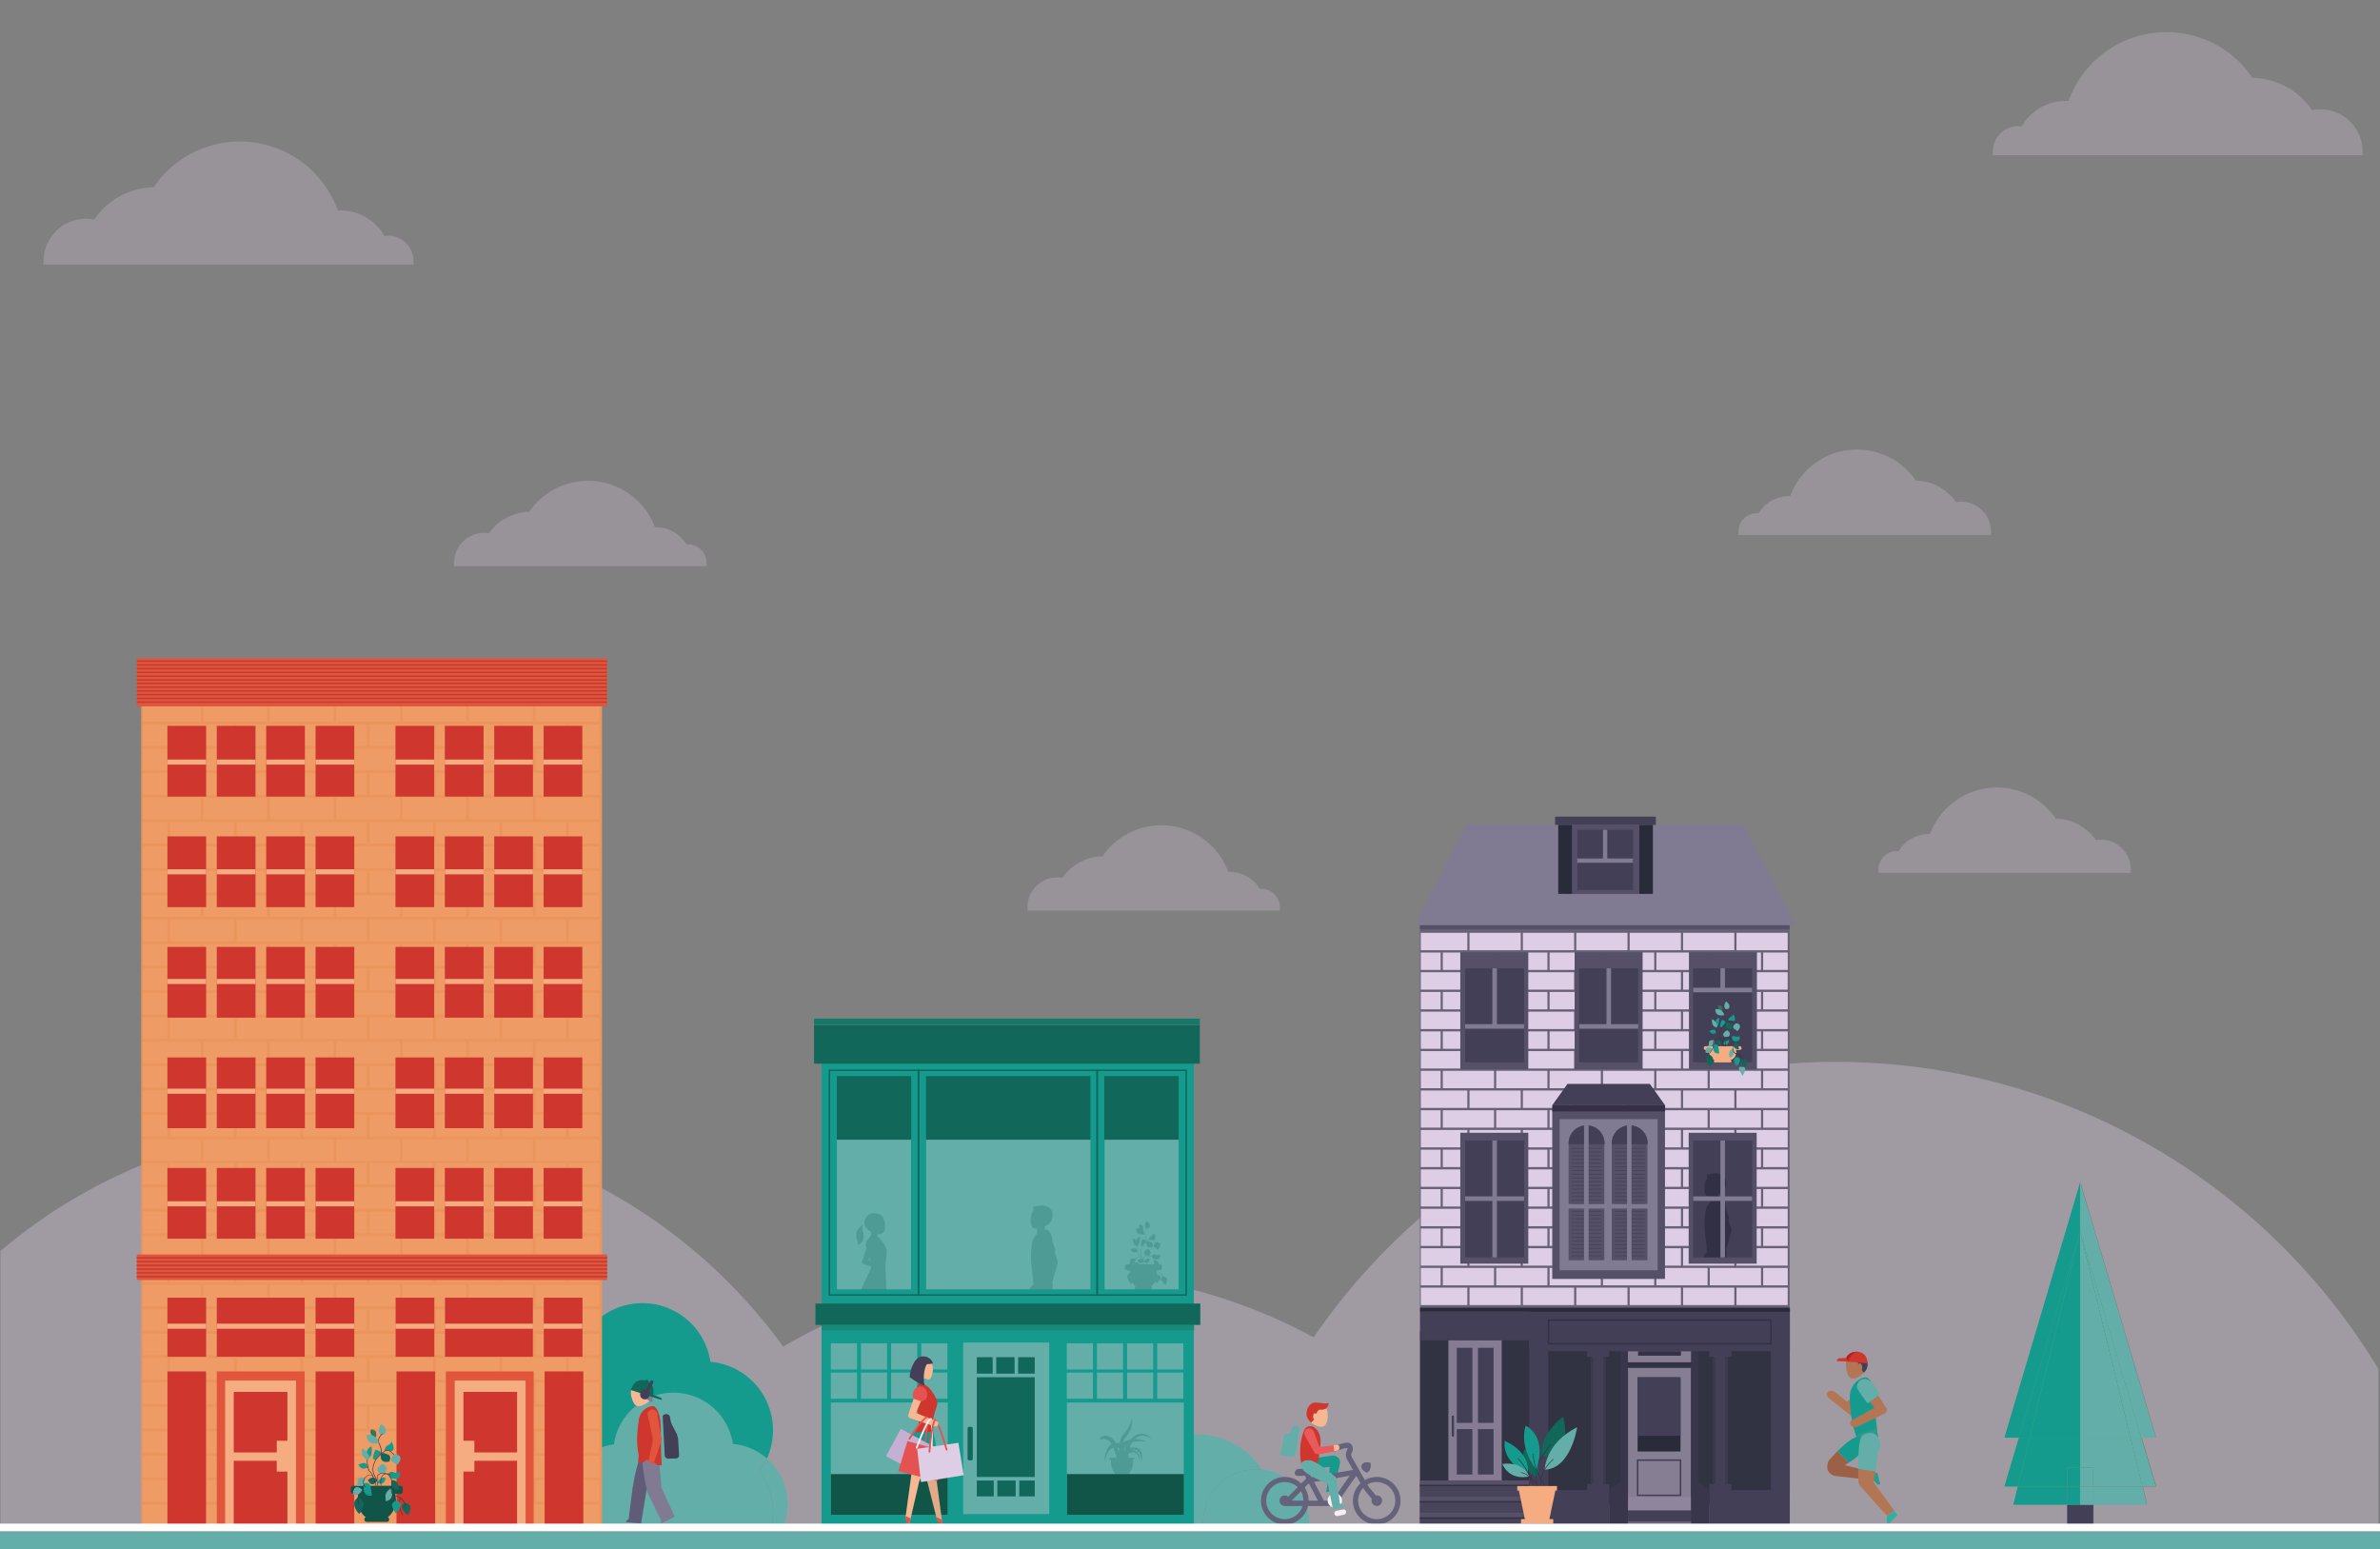 <svg id="Layer_1" data-name="Layer 1" xmlns="http://www.w3.org/2000/svg" viewBox="0 0 1400 911.25"><rect x="0" y="0" width="1400" height="911.25" fill="#808080" stroke="none"/><defs><style>.cls-1,.cls-12,.cls-15,.cls-6{fill:#ddcde5;}.cls-1{opacity:0.35;}.cls-2{fill:#63aea9;}.cls-3{fill:#159b8d;}.cls-4{fill:none;}.cls-5{fill:#686178;}.cls-7{fill:#555067;}.cls-8{fill:#423f57;}.cls-9{fill:#313242;}.cls-10{fill:#807a93;}.cls-11{fill:#353047;}.cls-12,.cls-28,.cls-48{opacity:0.25;}.cls-13{fill:#484459;}.cls-14{fill:#334;}.cls-15,.cls-32{opacity:0.5;}.cls-16{fill:#39364c;}.cls-17{fill:#292a3a;}.cls-18{fill:#343147;}.cls-19{fill:#39384d;}.cls-20{fill:#48455b;}.cls-21,.cls-48{fill:#11675a;}.cls-22{fill:#198978;}.cls-23{fill:#187868;}.cls-24{fill:#115549;}.cls-25{fill:#5eae61;}.cls-26{fill:#408151;}.cls-27{fill:#eb955c;}.cls-29{fill:#f6ac81;}.cls-30{fill:#ce362e;}.cls-31{fill:#e1553d;}.cls-33{fill:#a62122;}.cls-34{fill:#bb2726;}.cls-35{fill:#65627b;}.cls-36{fill:#f8eef5;}.cls-37{fill:#ea5a5a;}.cls-38{fill:#f6b892;}.cls-39{fill:#e3aa87;}.cls-40{fill:#e45252;}.cls-41{fill:#c6afd3;}.cls-42{fill:#b27654;}.cls-43{fill:#2e9a8b;}.cls-44{fill:#b12425;}.cls-45{fill:#9c6046;}.cls-46{fill:#32af9e;}.cls-47{fill:#605c78;}.cls-49{fill:#323045;}.cls-50{fill:#35745c;}.cls-51{fill:#fff;}</style></defs><title>Town-1</title><path class="cls-1" d="M304.6,890a39.21,39.21,0,0,1,7.88-23.63,39.38,39.38,0,0,1,26-62.62,39.38,39.38,0,0,1,78-.23,39.38,39.38,0,0,1,32.23,55.75,34.41,34.41,0,0,1,8.91,40.37H661.3a44.73,44.73,0,0,1,81-34.5,30.57,30.57,0,0,1,27.08,34.5h446.82v-0.55h0V884.69h-31.66L1187.2,874h-7.84l8.52-28.73h-8.52l44.47-149.88,44.47,149.88h-8.52l8.52,28.73h-7.84l2.61,10.69h-31.49v14.37h0q0,0.28,0,.55H1399V805.15C1333.87,697,1215.34,624.63,1079.9,624.63c-127.55,0-240.1,64.18-307.16,162a317,317,0,0,0-312,5.48c-57.55-79.27-150.94-130.82-256.39-130.82A315.35,315.35,0,0,0,.26,735.82V899.61H305.8A39.39,39.39,0,0,1,304.6,890Z"/><path class="cls-2" d="M742,864.29a45.74,45.74,0,0,1,6.37,35.32h21.36A31.29,31.29,0,0,0,742,864.29Z"/><path class="cls-2" d="M707.72,895.55a31.34,31.34,0,0,1,31.34-31.34,31.67,31.67,0,0,1,3.33.18,45.79,45.79,0,0,0-82.93,35.32H708A31.57,31.57,0,0,1,707.72,895.55Z"/><path class="cls-2" d="M707.72,895.55a31.57,31.57,0,0,0,.28,4.16h40.75a45.74,45.74,0,0,0-6.37-35.32,31.67,31.67,0,0,0-3.33-.18A31.34,31.34,0,0,0,707.72,895.55Z"/><path class="cls-3" d="M330.79,885a35.34,35.34,0,0,1,30.39-35,35.33,35.33,0,0,1,69.94-.2A35.19,35.19,0,0,1,451,858.18,40.42,40.42,0,0,0,417.89,801a40.42,40.42,0,0,0-80,.23,40.42,40.42,0,0,0-26.68,64.27,40.4,40.4,0,0,0-6.85,34.14H334A35.18,35.18,0,0,1,330.79,885Z"/><path class="cls-2" d="M396.16,819.17a35.34,35.34,0,0,0-35,30.38A35.33,35.33,0,0,0,334,899.17H453.48A40.47,40.47,0,0,0,446.62,865a40.42,40.42,0,0,0,4.35-7.29,35.19,35.19,0,0,0-19.86-8.39A35.34,35.34,0,0,0,396.16,819.17Z"/><path class="cls-4" d="M1232.55,852.08h0.05a0.45,0.45,0,0,1,.49,0l0,0.05a0.16,0.16,0,0,1,.06.15c0.12,0.08.22,0.17,0.33,0.26a2,2,0,0,1-.15-1.78,2,2,0,0,1,.34-0.62h0a1.71,1.71,0,0,1-.4-0.12,3.62,3.62,0,0,1-.59-0.25l0,0c-0.12.11-.45,0.37-0.18,0.43a0.23,0.23,0,0,1,.19.16,2.64,2.64,0,0,1-.38,1.35A0.65,0.65,0,0,1,1232.55,852.08Z"/><path class="cls-4" d="M815.64,818.75h0.66v-3a4.65,4.65,0,0,0-.66-0.56v3.57Z"/><path class="cls-4" d="M1233.92,849.77a0.81,0.81,0,0,1,.08-0.64,2.36,2.36,0,0,1,.17-0.21,0.27,0.27,0,0,1-.26-0.25,0.79,0.79,0,0,0-.21-0.07,0.44,0.44,0,0,0-.33.28,2.67,2.67,0,0,1-.25.45,2.8,2.8,0,0,1,.29.23A0.76,0.76,0,0,0,1233.92,849.77Z"/><path class="cls-4" d="M816.78,818.75h1a5.54,5.54,0,0,0-1-2.45v2.45Z"/><path class="cls-4" d="M1234.53,853.11a1.33,1.33,0,0,1-.86-0.07,2.45,2.45,0,0,1-.51-0.44,0.56,0.56,0,0,0-.5-0.16l-0.11,0c-0.26.15-.45,0.53-0.73,0.72h3.35v-0.47A0.7,0.7,0,0,1,1234.53,853.11Z"/><path class="cls-4" d="M1231.74,852.74a0.77,0.77,0,0,1-.61-0.46,0.42,0.42,0,0,1,.06-0.61c0.23-.11.37,0.16,0.39,0.34a0.13,0.13,0,0,1-.16.15l0.1,0.14a0.31,0.31,0,0,0,.4.07,2.82,2.82,0,0,1,.32-0.16,5.36,5.36,0,0,0-.45-0.58,1,1,0,0,1,.09-0.41,2.59,2.59,0,0,1-.51.08l-0.07,0a1.06,1.06,0,0,1-.6.41,1.55,1.55,0,0,1-.32.14,0.77,0.77,0,0,1-.19.14,2,2,0,0,1,.08.3c0,0.08,0,.16,0,0.24a0.79,0.79,0,0,1,.11-0.17l0,0a0.17,0.17,0,0,1,.31-0.08l0.19,0.24a0.15,0.15,0,0,1-.18.22v0a0.9,0.9,0,0,0,.9.11l0.14,0,0.07-.08h-0.13Z"/><path class="cls-4" d="M1258.45,849.13l0,0.07a1.56,1.56,0,0,0,.25-0.23,2.47,2.47,0,0,1,.32-0.42,1.09,1.09,0,0,1,.7-0.13,0.76,0.76,0,0,1,0-.4,1.55,1.55,0,0,0-.31-0.28l0,0a0.31,0.31,0,0,0-.2.08c-0.23.24-.49,0.44-0.72,0.67v0a0.25,0.25,0,0,1-.32.17,0.16,0.16,0,0,1-.11-0.2l0.06-.08h0a3.13,3.13,0,0,1,.33-0.31c-0.4-.23-0.64.24-0.38,0.57C1258.18,848.81,1258.33,849,1258.45,849.13Z"/><path class="cls-4" d="M1258.17,849.78h0a1,1,0,0,0,.05-0.22v-0.15a2,2,0,0,0-.5-0.66v0h-0.45v1.31l0.12,0A0.73,0.73,0,0,1,1258.17,849.78Z"/><path class="cls-4" d="M1234.72,848.76a1.31,1.31,0,0,0-.51.8,1,1,0,0,0,.05.23h0a0.73,0.73,0,0,1,.77.31l0.12,0v-1.31h-0.45v0Z"/><path class="cls-4" d="M1260.94,851.08a2.64,2.64,0,0,0-.55.3,1.23,1.23,0,0,0-.61.6l0,0.12a0.63,0.63,0,0,1,.26.08,1.51,1.51,0,0,1,.49.2,0.3,0.3,0,0,0,.34,0v-0.11l0-.08,0,0a0.13,0.13,0,0,1-.05-0.12c0-.18.17-0.45,0.39-0.34l0.09,0.06c0.12-.15.25-0.3,0.37-0.45l-0.08-.06a2.15,2.15,0,0,0-.49-0.56l0,0a0.35,0.35,0,0,1,0,.35A0.25,0.25,0,0,1,1260.94,851.08Z"/><path class="cls-4" d="M1234.15,850.28H1234l0,0a1.63,1.63,0,0,0-.31.64,1.73,1.73,0,0,0,.08,1.32,1.18,1.18,0,0,0,.77.52h0.13a0.3,0.3,0,0,0,.3-0.27,0.65,0.65,0,0,0-.06-0.44l-0.26,0a0.16,0.16,0,0,1-.08.31c-0.78-.17-0.12-1.29.53-0.63a0.8,0.8,0,0,1,.12.16V850.4A0.6,0.6,0,0,1,1234.15,850.28Z"/><path class="cls-4" d="M1259.76,848.76v0a2.41,2.41,0,0,0-.31,0,0.66,0.66,0,0,0-.42.38,2.48,2.48,0,0,1-.35.32v0a0.31,0.31,0,0,1-.12.15,1.38,1.38,0,0,1-.06.27,1.59,1.59,0,0,1,.58.83,2,2,0,0,1-.15,1.78l0.24-.2v0a0.51,0.51,0,0,1,.12-0.24,1.1,1.1,0,0,1,.18-0.14l0,0a1.53,1.53,0,0,1,.11-0.22,1.82,1.82,0,0,1,.52-0.47,4.77,4.77,0,0,1,.54-0.34h0a1.21,1.21,0,0,1-.58-0.77,0.4,0.4,0,0,1,0-.21l-0.11-.19A0.92,0.92,0,0,1,1259.76,848.76Z"/><path class="cls-4" d="M809.85,818.75V816.3a5.55,5.55,0,0,0-1,2.45h1Z"/><path class="cls-4" d="M810.33,818.75H811v-3.57a4.6,4.6,0,0,0-.66.56v3Z"/><path class="cls-4" d="M811.89,814.7l-0.42.19v3.86h1.09v-3.06h-0.66v-1Z"/><path class="cls-4" d="M814.74,815.69h-0.66v3.06h1.09v-3.86l-0.42-.19v1Z"/><path class="cls-4" d="M1257.92,852.43a0.16,0.16,0,0,1-.08-0.31l-0.26,0a0.64,0.64,0,0,0-.06.44,0.3,0.3,0,0,0,.3.27H1258a1.18,1.18,0,0,0,.77-0.52,1.73,1.73,0,0,0,.08-1.32,1.62,1.62,0,0,0-.31-0.64l-0.14-.11c-0.26.42-.73,0.65-1.08,0.2V852a0.78,0.78,0,0,1,.12-0.16C1258,851.14,1258.7,852.26,1257.92,852.43Z"/><path class="cls-4" d="M1274.28,835.56c0-.84-0.24-1.53-0.54-1.53s-0.54.68-.54,1.53a3.38,3.38,0,0,0,.16,1.08v0.45h-0.1v5.48h1v-5.48h-0.1v-0.45A3.36,3.36,0,0,0,1274.28,835.56Z"/><path class="cls-4" d="M1277.77,834.61c0-.84-0.24-1.53-0.54-1.53s-0.54.68-.54,1.53a3.38,3.38,0,0,0,.16,1.08v0.45h-0.1v5.48h1v-5.48h-0.1v-0.45A3.34,3.34,0,0,0,1277.77,834.61Z"/><path class="cls-4" d="M1276,835.09c0-.84-0.24-1.53-0.54-1.53s-0.54.68-.54,1.53a3.36,3.36,0,0,0,.16,1.08v0.45H1275v5.48h1v-5.48h-0.1v-0.45A3.38,3.38,0,0,0,1276,835.09Z"/><path class="cls-4" d="M1259.89,852.49l-0.11,0a0.56,0.56,0,0,0-.5.16,2.44,2.44,0,0,1-.51.44,1.33,1.33,0,0,1-.86.07,0.7,0.7,0,0,1-.64-0.37v0.47h3.34C1260.34,853,1260.15,852.64,1259.89,852.49Z"/><polygon class="cls-4" points="1278.85 814.01 1278.87 814.01 1279.09 814.01 1279.09 813.54 1278.85 813.54 1278.85 814.01"/><path class="cls-4" d="M1285.3,835.56c0-.84-0.24-1.53-0.54-1.53s-0.54.68-.54,1.53a3.34,3.34,0,0,0,.16,1.08v0.45h-0.1v5.48h1v-5.48h-0.1v-0.45A3.34,3.34,0,0,0,1285.3,835.56Z"/><path class="cls-4" d="M1283.55,835.09c0-.84-0.24-1.53-0.54-1.53s-0.54.68-.54,1.53a3.38,3.38,0,0,0,.16,1.08v0.45h-0.1v5.48h1v-5.48h-0.1v-0.45A3.38,3.38,0,0,0,1283.55,835.09Z"/><polygon class="cls-4" points="1279.41 813.31 1279.64 813.31 1279.64 813.14 1279.41 812.81 1279.41 813.31"/><polygon class="cls-4" points="1278.85 813.31 1279.09 813.31 1279.09 812.8 1278.85 813.14 1278.85 813.31"/><polygon class="cls-4" points="1279.41 814.01 1279.62 814.01 1279.64 814.01 1279.64 813.54 1279.41 813.54 1279.41 814.01"/><path class="cls-4" d="M1281.81,834.61c0-.84-0.24-1.53-0.54-1.53s-0.54.68-.54,1.53a3.34,3.34,0,0,0,.16,1.08v0.45h-0.1v5.48h1v-5.48h-0.1v-0.45A3.38,3.38,0,0,0,1281.81,834.61Z"/><rect class="cls-5" x="835.29" y="542.41" width="217.42" height="357.2"/><rect class="cls-6" x="1021.46" y="548.68" width="30.13" height="10.24"/><rect class="cls-6" x="990.05" y="548.68" width="30.14" height="10.24"/><rect class="cls-6" x="958.64" y="548.68" width="30.14" height="10.24"/><rect class="cls-6" x="927.23" y="548.68" width="30.13" height="10.24"/><rect class="cls-6" x="895.82" y="548.68" width="30.13" height="10.24"/><rect class="cls-6" x="864.42" y="548.68" width="30.13" height="10.24"/><rect class="cls-6" x="835.77" y="548.68" width="27.38" height="10.24"/><rect class="cls-6" x="1037.16" y="560.27" width="14.46" height="10.24"/><rect class="cls-6" x="1005.75" y="560.27" width="30.13" height="10.24"/><rect class="cls-6" x="974.34" y="560.27" width="30.13" height="10.24"/><rect class="cls-6" x="942.94" y="560.27" width="30.13" height="10.24"/><rect class="cls-6" x="911.53" y="560.27" width="30.13" height="10.24"/><rect class="cls-6" x="880.12" y="560.27" width="30.13" height="10.24"/><rect class="cls-6" x="848.71" y="560.27" width="30.13" height="10.24"/><rect class="cls-6" x="835.77" y="560.27" width="11.67" height="10.24"/><rect class="cls-6" x="1021.46" y="571.87" width="30.13" height="10.24"/><rect class="cls-6" x="990.05" y="571.87" width="30.14" height="10.24"/><rect class="cls-6" x="958.64" y="571.87" width="30.14" height="10.24"/><rect class="cls-6" x="927.23" y="571.87" width="30.13" height="10.24"/><rect class="cls-6" x="895.82" y="571.87" width="30.13" height="10.24"/><rect class="cls-6" x="864.42" y="571.87" width="30.13" height="10.24"/><rect class="cls-6" x="835.77" y="571.87" width="27.38" height="10.24"/><rect class="cls-6" x="1037.16" y="583.46" width="14.46" height="10.24"/><rect class="cls-6" x="1005.75" y="583.46" width="30.13" height="10.24"/><rect class="cls-6" x="974.34" y="583.46" width="30.13" height="10.24"/><rect class="cls-6" x="942.94" y="583.46" width="30.13" height="10.24"/><rect class="cls-6" x="911.53" y="583.46" width="30.13" height="10.24"/><rect class="cls-6" x="880.12" y="583.46" width="30.13" height="10.24"/><rect class="cls-6" x="848.71" y="583.46" width="30.13" height="10.24"/><rect class="cls-6" x="835.77" y="583.46" width="11.67" height="10.24"/><rect class="cls-6" x="1021.46" y="595.06" width="30.13" height="10.24"/><rect class="cls-6" x="990.05" y="595.06" width="30.14" height="10.24"/><rect class="cls-6" x="958.64" y="595.06" width="30.14" height="10.24"/><rect class="cls-6" x="927.23" y="595.06" width="30.13" height="10.24"/><rect class="cls-6" x="895.82" y="595.06" width="30.13" height="10.24"/><rect class="cls-6" x="864.42" y="595.06" width="30.13" height="10.24"/><rect class="cls-6" x="835.77" y="595.06" width="27.38" height="10.24"/><rect class="cls-6" x="1037.16" y="606.66" width="14.46" height="10.24"/><rect class="cls-6" x="1005.75" y="606.66" width="30.13" height="10.24"/><rect class="cls-6" x="974.34" y="606.66" width="30.13" height="10.24"/><rect class="cls-6" x="942.94" y="606.66" width="30.13" height="10.24"/><rect class="cls-6" x="911.53" y="606.66" width="30.13" height="10.24"/><rect class="cls-6" x="880.12" y="606.66" width="30.13" height="10.24"/><rect class="cls-6" x="848.71" y="606.66" width="30.13" height="10.24"/><rect class="cls-6" x="835.77" y="606.66" width="11.67" height="10.24"/><rect class="cls-6" x="1021.46" y="618.25" width="30.13" height="10.24"/><rect class="cls-6" x="990.05" y="618.25" width="30.14" height="10.24"/><rect class="cls-6" x="958.64" y="618.25" width="30.14" height="10.24"/><rect class="cls-6" x="927.23" y="618.25" width="30.13" height="10.24"/><rect class="cls-6" x="895.82" y="618.25" width="30.13" height="10.24"/><rect class="cls-6" x="864.42" y="618.25" width="30.13" height="10.24"/><rect class="cls-6" x="835.77" y="618.25" width="27.38" height="10.24"/><rect class="cls-6" x="1037.16" y="629.85" width="14.46" height="10.24"/><rect class="cls-6" x="1005.75" y="629.85" width="30.13" height="10.24"/><rect class="cls-6" x="974.34" y="629.85" width="30.13" height="10.24"/><rect class="cls-6" x="942.94" y="629.85" width="30.13" height="10.24"/><rect class="cls-6" x="911.53" y="629.85" width="30.13" height="10.24"/><rect class="cls-6" x="880.12" y="629.85" width="30.13" height="10.24"/><rect class="cls-6" x="848.71" y="629.85" width="30.13" height="10.24"/><rect class="cls-6" x="835.77" y="629.85" width="11.67" height="10.24"/><rect class="cls-6" x="1021.46" y="641.44" width="30.13" height="10.24"/><rect class="cls-6" x="990.05" y="641.44" width="30.14" height="10.24"/><rect class="cls-6" x="958.64" y="641.44" width="30.14" height="10.24"/><rect class="cls-6" x="927.23" y="641.44" width="30.13" height="10.24"/><rect class="cls-6" x="895.82" y="641.44" width="30.13" height="10.24"/><rect class="cls-6" x="864.42" y="641.44" width="30.13" height="10.24"/><polyline class="cls-6" points="863.14 641.44 835.77 641.44 835.77 651.68 863.14 651.68 863.14 641.44"/><rect class="cls-6" x="1037.16" y="653.04" width="14.46" height="10.24"/><rect class="cls-6" x="1005.75" y="653.04" width="30.13" height="10.24"/><rect class="cls-6" x="974.34" y="653.04" width="30.13" height="10.24"/><rect class="cls-6" x="942.94" y="653.04" width="30.13" height="10.24"/><rect class="cls-6" x="911.53" y="653.04" width="30.13" height="10.24"/><rect class="cls-6" x="880.12" y="653.04" width="30.13" height="10.24"/><rect class="cls-6" x="848.71" y="653.04" width="30.13" height="10.24"/><rect class="cls-6" x="835.77" y="653.04" width="11.67" height="10.24"/><rect class="cls-6" x="1021.46" y="664.63" width="30.13" height="10.24"/><rect class="cls-6" x="990.05" y="664.63" width="30.14" height="10.24"/><rect class="cls-6" x="958.64" y="664.63" width="30.14" height="10.24"/><rect class="cls-6" x="927.23" y="664.63" width="30.13" height="10.24"/><rect class="cls-6" x="895.82" y="664.63" width="30.13" height="10.24"/><rect class="cls-6" x="864.42" y="664.63" width="30.13" height="10.24"/><rect class="cls-6" x="835.77" y="664.63" width="27.38" height="10.24"/><rect class="cls-6" x="1037.16" y="676.23" width="14.46" height="10.24"/><rect class="cls-6" x="1005.75" y="676.23" width="30.13" height="10.24"/><rect class="cls-6" x="974.34" y="676.23" width="30.13" height="10.24"/><rect class="cls-6" x="942.94" y="676.23" width="30.13" height="10.24"/><rect class="cls-6" x="911.53" y="676.23" width="30.13" height="10.24"/><rect class="cls-6" x="880.12" y="676.23" width="30.13" height="10.24"/><rect class="cls-6" x="848.71" y="676.23" width="30.13" height="10.24"/><rect class="cls-6" x="835.77" y="676.23" width="11.67" height="10.24"/><rect class="cls-6" x="1021.46" y="687.83" width="30.13" height="10.24"/><rect class="cls-6" x="990.05" y="687.83" width="30.14" height="10.24"/><rect class="cls-6" x="958.64" y="687.83" width="30.14" height="10.24"/><rect class="cls-6" x="927.23" y="687.83" width="30.13" height="10.24"/><rect class="cls-6" x="895.82" y="687.83" width="30.13" height="10.24"/><rect class="cls-6" x="864.42" y="687.83" width="30.13" height="10.24"/><rect class="cls-6" x="835.77" y="687.83" width="27.38" height="10.24"/><rect class="cls-6" x="1037.16" y="699.42" width="14.46" height="10.24"/><rect class="cls-6" x="1005.75" y="699.42" width="30.13" height="10.24"/><rect class="cls-6" x="974.34" y="699.42" width="30.13" height="10.24"/><rect class="cls-6" x="942.94" y="699.42" width="30.13" height="10.24"/><rect class="cls-6" x="911.53" y="699.42" width="30.13" height="10.24"/><rect class="cls-6" x="880.12" y="699.42" width="30.13" height="10.24"/><rect class="cls-6" x="848.71" y="699.42" width="30.13" height="10.24"/><rect class="cls-6" x="835.77" y="699.42" width="11.67" height="10.24"/><rect class="cls-6" x="1021.46" y="711.02" width="30.13" height="10.24"/><rect class="cls-6" x="990.05" y="711.02" width="30.14" height="10.24"/><rect class="cls-6" x="958.64" y="711.02" width="30.14" height="10.24"/><rect class="cls-6" x="927.23" y="711.02" width="30.13" height="10.24"/><rect class="cls-6" x="895.82" y="711.02" width="30.13" height="10.24"/><rect class="cls-6" x="864.42" y="711.02" width="30.13" height="10.24"/><rect class="cls-6" x="835.77" y="711.02" width="27.38" height="10.24"/><rect class="cls-6" x="1037.16" y="722.61" width="14.46" height="10.24"/><rect class="cls-6" x="1005.75" y="722.61" width="30.13" height="10.24"/><rect class="cls-6" x="974.34" y="722.61" width="30.13" height="10.24"/><rect class="cls-6" x="942.94" y="722.61" width="30.13" height="10.24"/><rect class="cls-6" x="911.53" y="722.61" width="30.13" height="10.24"/><rect class="cls-6" x="880.12" y="722.61" width="30.13" height="10.24"/><rect class="cls-6" x="848.71" y="722.61" width="30.13" height="10.24"/><rect class="cls-6" x="835.77" y="722.61" width="11.67" height="10.24"/><rect class="cls-6" x="1021.46" y="734.21" width="30.13" height="10.24"/><rect class="cls-6" x="990.05" y="734.21" width="30.14" height="10.24"/><rect class="cls-6" x="958.64" y="734.21" width="30.14" height="10.24"/><rect class="cls-6" x="927.23" y="734.21" width="30.13" height="10.24"/><rect class="cls-6" x="895.82" y="734.21" width="30.13" height="10.24"/><rect class="cls-6" x="864.42" y="734.21" width="30.13" height="10.24"/><rect class="cls-6" x="835.77" y="734.21" width="27.38" height="10.24"/><rect class="cls-6" x="1037.16" y="745.8" width="14.46" height="10.24"/><rect class="cls-6" x="1005.75" y="745.8" width="30.13" height="10.24"/><rect class="cls-6" x="974.34" y="745.8" width="30.13" height="10.24"/><rect class="cls-6" x="942.94" y="745.8" width="30.13" height="10.24"/><rect class="cls-6" x="911.53" y="745.8" width="30.13" height="10.24"/><rect class="cls-6" x="880.12" y="745.8" width="30.13" height="10.24"/><rect class="cls-6" x="848.71" y="745.8" width="30.13" height="10.24"/><rect class="cls-6" x="835.77" y="745.8" width="11.67" height="10.24"/><rect class="cls-6" x="1021.46" y="757.4" width="30.13" height="10.24"/><rect class="cls-6" x="990.05" y="757.4" width="30.14" height="10.24"/><rect class="cls-6" x="958.64" y="757.4" width="30.14" height="10.24"/><rect class="cls-6" x="927.23" y="757.4" width="30.13" height="10.24"/><rect class="cls-6" x="895.82" y="757.4" width="30.13" height="10.24"/><rect class="cls-6" x="864.42" y="757.4" width="30.13" height="10.24"/><rect class="cls-6" x="835.77" y="757.4" width="27.38" height="10.24"/><rect class="cls-7" x="859" y="560.04" width="39.99" height="68.91"/><rect class="cls-7" x="926.25" y="560.04" width="39.99" height="68.91"/><rect class="cls-7" x="993.5" y="560.04" width="39.99" height="68.91"/><rect class="cls-7" x="859" y="666.29" width="39.99" height="77"/><rect class="cls-7" x="993.35" y="666.29" width="39.99" height="77"/><rect class="cls-8" x="861.78" y="569.58" width="34.78" height="55.23"/><rect class="cls-8" x="928.86" y="569.58" width="34.78" height="55.23"/><rect class="cls-9" x="905.82" y="783.49" width="142.35" height="101.49"/><rect class="cls-8" x="948.97" y="880.49" width="56.06" height="14.37"/><rect class="cls-8" x="995.93" y="569.58" width="34.78" height="55.23"/><rect class="cls-7" x="913.08" y="653.21" width="66.33" height="99.05"/><rect class="cls-8" x="861.78" y="670.86" width="34.78" height="68.72"/><rect class="cls-10" x="917.41" y="658.28" width="57.67" height="88.9"/><rect class="cls-8" x="995.96" y="670.86" width="34.78" height="68.72"/><path class="cls-7" d="M943.79,672.48a10.53,10.53,0,1,0-21.07,0c0,0.2,0,.4,0,0.6V741.3h21V673.08C943.78,672.89,943.79,672.69,943.79,672.48Z"/><path class="cls-7" d="M969.16,672.48a10.53,10.53,0,1,0-21.07,0c0,0.2,0,.4,0,0.6V741.3h21V673.08C969.16,672.89,969.16,672.69,969.16,672.48Z"/><rect class="cls-11" x="913.07" y="650.13" width="66.4" height="3.59"/><polygon class="cls-8" points="970.48 637.54 922.06 637.54 913.07 650.13 979.47 650.13 970.48 637.54"/><polygon class="cls-10" points="1025.82 485.2 862.68 485.2 832.39 544.19 1056.11 544.19 1025.82 485.2"/><rect class="cls-10" x="877.86" y="670.84" width="2.69" height="68.76"/><rect class="cls-10" x="877.84" y="687.71" width="2.69" height="34.66" transform="translate(1584.23 -174.15) rotate(90)"/><rect class="cls-10" x="1012" y="569.55" width="2.69" height="11.87"/><rect class="cls-10" x="1011.99" y="564.99" width="2.69" height="34.66" transform="translate(1595.65 -431.01) rotate(90)"/><rect class="cls-10" x="877.86" y="569.55" width="2.69" height="34.15"/><rect class="cls-10" x="877.84" y="586.42" width="2.69" height="34.66" transform="translate(1482.94 -275.44) rotate(90)"/><rect class="cls-12" x="851.04" y="787.23" width="33.83" height="83.83"/><rect class="cls-9" x="835.35" y="783.04" width="16.65" height="88.02"/><rect class="cls-9" x="883.37" y="783.04" width="16.95" height="88.02"/><rect class="cls-8" x="835.38" y="771.38" width="65.05" height="17.04"/><rect class="cls-7" x="835.17" y="870.76" width="65.26" height="2.66"/><rect class="cls-13" x="835.17" y="873.32" width="65.26" height="7.06"/><rect class="cls-14" x="835.17" y="873.32" width="65.26" height="0.87"/><rect class="cls-7" x="835.17" y="880.35" width="65.26" height="2.66"/><rect class="cls-13" x="835.17" y="882.92" width="65.26" height="7.06"/><rect class="cls-14" x="835.17" y="882.92" width="65.26" height="0.87"/><rect class="cls-7" x="835.17" y="889.95" width="65.26" height="2.66"/><rect class="cls-13" x="835.17" y="892.52" width="65.26" height="7.06"/><rect class="cls-14" x="835.17" y="892.52" width="65.26" height="0.87"/><rect class="cls-8" x="856.93" y="792.78" width="9.18" height="44.15"/><rect class="cls-8" x="869.38" y="792.78" width="9.18" height="44.15"/><rect class="cls-8" x="856.93" y="840.6" width="9.18" height="26.69"/><rect class="cls-8" x="869.38" y="840.6" width="9.18" height="26.69"/><rect class="cls-15" x="957.62" y="804.59" width="37.12" height="83.83"/><rect class="cls-8" x="853.96" y="832.66" width="1.35" height="12.35" rx="0.38" ry="0.38"/><rect class="cls-8" x="899.54" y="876.44" width="47.14" height="22.9"/><rect class="cls-8" x="1005.53" y="876.44" width="47.29" height="22.9"/><rect class="cls-16" x="953.43" y="771.81" width="4.22" height="106.88"/><rect class="cls-16" x="994.75" y="771.81" width="4.22" height="106.88"/><rect class="cls-8" x="899.54" y="771.81" width="11.19" height="106.88"/><rect class="cls-8" x="935.95" y="797.71" width="8.39" height="80.98"/><rect class="cls-8" x="1041.66" y="771.81" width="11.19" height="106.88"/><polygon class="cls-16" points="946.68 876.44 957.62 867.76 957.62 899.39 946.68 899.35 946.68 876.44"/><polygon class="cls-16" points="1005.5 876.44 994.78 867.76 994.78 899.39 1005.5 899.35 1005.5 876.44"/><path class="cls-8" d="M943.82,672.48a10.53,10.53,0,1,0-21.07,0c0,0.18,0,.36,0,0.54h21C943.81,672.84,943.82,672.66,943.82,672.48Z"/><path class="cls-8" d="M969.19,672.48a10.53,10.53,0,1,0-21.07,0c0,0.18,0,.36,0,0.54h21C969.19,672.84,969.19,672.66,969.19,672.48Z"/><rect class="cls-17" x="963.31" y="810.14" width="25.23" height="43.62"/><rect class="cls-8" x="963.31" y="810.14" width="25.23" height="34.4"/><path class="cls-8" d="M989,880H962.87V858.42H989V880Zm-25.23-.88H988.1V859.31H963.76v19.84Z"/><rect class="cls-15" x="957.61" y="794.76" width="37.11" height="6.54"/><rect class="cls-18" x="963.56" y="794.76" width="25.22" height="2.65"/><rect class="cls-8" x="1007.8" y="797.71" width="8.39" height="80.98"/><rect class="cls-19" x="935.95" y="797.71" width="1.16" height="77.69"/><rect class="cls-19" x="943.13" y="797.71" width="1.16" height="77.69"/><rect class="cls-19" x="1007.81" y="797.71" width="1.16" height="77.69"/><rect class="cls-19" x="1015" y="797.71" width="1.16" height="77.69"/><rect class="cls-8" x="1005.49" y="872.85" width="13.02" height="3.59"/><rect class="cls-8" x="1005.49" y="794.49" width="13.02" height="3.59"/><rect class="cls-8" x="899.54" y="770.54" width="153.3" height="24.18"/><rect class="cls-17" x="835.32" y="769.18" width="217.58" height="2.3"/><rect class="cls-20" x="924.54" y="675.1" width="17.62" height="0.67"/><rect class="cls-20" x="924.54" y="677.28" width="17.62" height="0.67"/><rect class="cls-20" x="924.54" y="679.46" width="17.62" height="0.67"/><rect class="cls-20" x="924.54" y="681.64" width="17.62" height="0.67"/><rect class="cls-20" x="924.54" y="683.83" width="17.62" height="0.67"/><rect class="cls-20" x="924.54" y="686.01" width="17.62" height="0.67"/><rect class="cls-20" x="924.54" y="688.19" width="17.62" height="0.67"/><rect class="cls-20" x="924.54" y="690.37" width="17.62" height="0.67"/><rect class="cls-20" x="924.54" y="692.55" width="17.62" height="0.67"/><rect class="cls-20" x="924.54" y="694.73" width="17.62" height="0.67"/><rect class="cls-20" x="924.54" y="696.92" width="17.62" height="0.67"/><rect class="cls-20" x="924.54" y="699.1" width="17.62" height="0.67"/><rect class="cls-20" x="924.54" y="701.28" width="17.62" height="0.67"/><rect class="cls-20" x="924.54" y="703.46" width="17.62" height="0.67"/><rect class="cls-20" x="924.54" y="705.64" width="17.62" height="0.67"/><rect class="cls-20" x="924.54" y="707.82" width="17.62" height="0.67"/><rect class="cls-20" x="924.54" y="710.01" width="17.62" height="0.67"/><rect class="cls-20" x="924.54" y="712.19" width="17.62" height="0.67"/><rect class="cls-20" x="924.54" y="714.37" width="17.62" height="0.67"/><rect class="cls-20" x="924.54" y="716.55" width="17.62" height="0.67"/><rect class="cls-20" x="924.54" y="718.73" width="17.62" height="0.67"/><rect class="cls-20" x="924.54" y="720.91" width="17.62" height="0.67"/><rect class="cls-20" x="924.54" y="723.1" width="17.62" height="0.67"/><rect class="cls-20" x="924.54" y="725.28" width="17.62" height="0.67"/><rect class="cls-20" x="924.54" y="727.46" width="17.62" height="0.67"/><rect class="cls-20" x="924.54" y="729.64" width="17.62" height="0.67"/><rect class="cls-20" x="924.54" y="731.82" width="17.62" height="0.67"/><rect class="cls-20" x="924.54" y="734" width="17.62" height="0.67"/><rect class="cls-20" x="924.54" y="736.19" width="17.62" height="0.67"/><rect class="cls-20" x="924.54" y="738.37" width="17.62" height="0.67"/><rect class="cls-20" x="949.88" y="675.1" width="17.62" height="0.67"/><rect class="cls-20" x="949.88" y="677.28" width="17.62" height="0.67"/><rect class="cls-20" x="949.88" y="679.46" width="17.62" height="0.67"/><rect class="cls-20" x="949.88" y="681.64" width="17.62" height="0.67"/><rect class="cls-20" x="949.88" y="683.83" width="17.62" height="0.67"/><rect class="cls-20" x="949.88" y="686.01" width="17.62" height="0.67"/><rect class="cls-20" x="949.88" y="688.19" width="17.62" height="0.67"/><rect class="cls-20" x="949.88" y="690.37" width="17.62" height="0.67"/><rect class="cls-20" x="949.88" y="692.55" width="17.62" height="0.67"/><rect class="cls-20" x="949.88" y="694.73" width="17.62" height="0.67"/><rect class="cls-20" x="949.88" y="696.92" width="17.62" height="0.67"/><rect class="cls-20" x="949.88" y="699.1" width="17.62" height="0.67"/><rect class="cls-20" x="949.88" y="701.28" width="17.62" height="0.67"/><rect class="cls-20" x="949.88" y="703.46" width="17.62" height="0.67"/><rect class="cls-20" x="949.88" y="705.64" width="17.62" height="0.67"/><rect class="cls-20" x="949.88" y="707.82" width="17.62" height="0.67"/><rect class="cls-20" x="949.88" y="710.01" width="17.62" height="0.67"/><rect class="cls-20" x="949.88" y="712.19" width="17.62" height="0.67"/><rect class="cls-20" x="949.88" y="714.37" width="17.62" height="0.67"/><rect class="cls-20" x="949.88" y="716.55" width="17.62" height="0.67"/><rect class="cls-20" x="949.88" y="718.73" width="17.62" height="0.67"/><rect class="cls-20" x="949.88" y="720.91" width="17.62" height="0.67"/><rect class="cls-20" x="949.88" y="723.1" width="17.62" height="0.67"/><rect class="cls-20" x="949.88" y="725.28" width="17.62" height="0.67"/><rect class="cls-20" x="949.88" y="727.46" width="17.62" height="0.67"/><rect class="cls-20" x="949.88" y="729.64" width="17.62" height="0.67"/><rect class="cls-20" x="949.88" y="731.82" width="17.62" height="0.67"/><rect class="cls-20" x="949.88" y="734" width="17.62" height="0.67"/><rect class="cls-20" x="949.88" y="736.19" width="17.62" height="0.67"/><rect class="cls-20" x="949.88" y="738.37" width="17.62" height="0.67"/><rect class="cls-10" x="943.8" y="683.91" width="2.69" height="51.26" transform="translate(1654.69 -235.61) rotate(90)"/><rect class="cls-10" x="931.79" y="661.86" width="2.69" height="82.23"/><rect class="cls-10" x="957.06" y="661.86" width="2.69" height="82.23"/><rect class="cls-8" x="933.63" y="872.85" width="13.02" height="3.59"/><rect class="cls-8" x="933.63" y="794.49" width="13.02" height="3.59"/><path class="cls-18" d="M1042.18,790.82H910.48V776h131.7v14.81Zm-130.82-.88H1041.3v-13H911.36v13Z"/><rect class="cls-7" x="924.57" y="485.1" width="39.6" height="40.72"/><polygon class="cls-17" points="972.29 525.75 964.2 525.81 964.2 485.1 972.29 485.1 972.29 525.75"/><polygon class="cls-17" points="924.68 525.81 916.6 525.75 916.6 485.1 924.68 485.1 924.68 525.81"/><rect class="cls-8" x="914.77" y="480.34" width="59.28" height="4.84"/><rect class="cls-8" x="927.78" y="488.04" width="32.84" height="35.46"/><rect class="cls-10" x="942.94" y="488.1" width="2.52" height="18.1"/><rect class="cls-10" x="942.92" y="489.84" width="2.52" height="32.76" transform="translate(1450.4 -437.96) rotate(90)"/><rect class="cls-7" x="835.28" y="544.28" width="217.45" height="2.4"/><rect class="cls-10" x="944.99" y="569.55" width="2.69" height="34.15"/><rect class="cls-10" x="944.98" y="586.42" width="2.69" height="34.66" transform="translate(1550.08 -342.57) rotate(90)"/><rect class="cls-3" x="483.26" y="622" width="218.99" height="276.32"/><rect class="cls-21" x="492.23" y="632.96" width="43.81" height="125.47"/><rect class="cls-21" x="649.56" y="632.96" width="43.81" height="125.47"/><rect class="cls-21" x="544.69" y="632.96" width="96.76" height="125.47"/><rect class="cls-21" x="479.67" y="766.77" width="226.38" height="12.54"/><rect class="cls-22" x="483.29" y="779.43" width="219.14" height="3.04"/><rect class="cls-21" x="478.85" y="602.88" width="226.93" height="22.79"/><rect class="cls-23" x="478.85" y="599.14" width="226.93" height="3.6"/><path class="cls-21" d="M540.65,762.17H487.44V629.11h53.22V762.17Zm-52.33-.88h51.45V630H488.32V761.28Z"/><path class="cls-21" d="M698.2,762.17H645V629.11H698.2V762.17Zm-52.33-.88h51.45V630H645.86V761.28Z"/><path class="cls-21" d="M645.8,762.17H539.93V629.11H645.8V762.17Zm-105-.88h104.1V630H540.81V761.28Z"/><rect class="cls-2" x="488.74" y="790.16" width="15.38" height="15.38"/><rect class="cls-2" x="488.74" y="824.99" width="68.75" height="66.03"/><rect class="cls-24" x="488.74" y="867.05" width="68.75" height="23.97"/><rect class="cls-2" x="492.27" y="670.39" width="43.71" height="88.11"/><rect class="cls-2" x="649.67" y="670.39" width="43.71" height="88.11"/><rect class="cls-2" x="544.68" y="670.39" width="96.83" height="88.11"/><rect class="cls-2" x="627.59" y="824.99" width="68.75" height="66.03"/><rect class="cls-2" x="506.46" y="790.16" width="15.38" height="15.38"/><rect class="cls-2" x="524.18" y="790.16" width="15.38" height="15.38"/><rect class="cls-2" x="541.91" y="790.16" width="15.38" height="15.38"/><rect class="cls-2" x="488.74" y="807.34" width="15.38" height="15.38"/><rect class="cls-2" x="506.46" y="807.34" width="15.38" height="15.38"/><rect class="cls-2" x="524.18" y="807.34" width="15.38" height="15.38"/><rect class="cls-2" x="541.91" y="807.34" width="15.38" height="15.38"/><rect class="cls-2" x="627.53" y="790.16" width="15.38" height="15.38"/><rect class="cls-2" x="645.26" y="790.16" width="15.38" height="15.38"/><rect class="cls-2" x="662.98" y="790.16" width="15.38" height="15.38"/><rect class="cls-2" x="680.71" y="790.16" width="15.38" height="15.38"/><rect class="cls-2" x="627.53" y="807.34" width="15.38" height="15.38"/><rect class="cls-2" x="645.26" y="807.34" width="15.38" height="15.38"/><rect class="cls-2" x="662.98" y="807.34" width="15.38" height="15.38"/><rect class="cls-2" x="680.71" y="807.34" width="15.38" height="15.38"/><rect class="cls-2" x="566.61" y="789.71" width="50.58" height="100.86"/><rect class="cls-21" x="574.59" y="798.3" width="34.07" height="81.86"/><rect class="cls-21" x="569.18" y="839.27" width="3.03" height="19.71" rx="0.86" ry="0.86"/><rect class="cls-24" x="627.64" y="867.05" width="68.75" height="23.97"/><rect class="cls-2" x="583.91" y="796.77" width="2.11" height="11.99"/><rect class="cls-2" x="596.81" y="796.77" width="2.11" height="11.99"/><rect class="cls-2" x="590.69" y="790.26" width="2.11" height="37.51" transform="translate(1400.76 217.28) rotate(90)"/><rect class="cls-2" x="597.47" y="870.05" width="2.11" height="11.99" transform="translate(1197.04 1752.09) rotate(-180)"/><rect class="cls-2" x="584.57" y="870.05" width="2.11" height="11.99" transform="translate(1171.24 1752.09) rotate(-180)"/><rect class="cls-2" x="590.69" y="851.04" width="2.11" height="37.51" transform="translate(-278.06 1461.54) rotate(-90)"/><polygon class="cls-25" points="1223.59 724.32 1223.59 874.4 1179.06 874.4 1223.59 724.32"/><polygon class="cls-26" points="1268.12 874.4 1223.59 874.4 1223.59 724.32 1268.12 874.4"/><path class="cls-4" d="M554.47,747.35a17.17,17.17,0,0,1-.74-2.13,1.13,1.13,0,0,0-1,.28,5.64,5.64,0,0,0-1.16,2.36c-0.15.46-2.67,7.47-4.33,12.1h6.45l1.82-10.52S554.79,748,554.47,747.35Z"/><rect class="cls-27" x="83.07" y="406.05" width="271.07" height="492.5"/><g class="cls-28"><rect class="cls-29" x="315" y="411.75" width="37.49" height="12.68"/><rect class="cls-29" x="275.93" y="411.75" width="37.49" height="12.68"/><rect class="cls-29" x="236.86" y="411.75" width="37.49" height="12.68"/><rect class="cls-29" x="197.79" y="411.75" width="37.49" height="12.68"/><rect class="cls-29" x="158.72" y="411.75" width="37.49" height="12.68"/><rect class="cls-29" x="119.65" y="411.75" width="37.49" height="12.68"/><rect class="cls-29" x="84.01" y="411.75" width="34.05" height="12.68"/><rect class="cls-29" x="334.54" y="426.11" width="17.99" height="12.68"/><rect class="cls-29" x="295.47" y="426.11" width="37.49" height="12.68"/><rect class="cls-29" x="256.39" y="426.11" width="37.49" height="12.68"/><rect class="cls-29" x="217.32" y="426.11" width="37.49" height="12.68"/><rect class="cls-29" x="178.25" y="426.11" width="37.49" height="12.68"/><rect class="cls-29" x="139.18" y="426.11" width="37.49" height="12.68"/><rect class="cls-29" x="100.11" y="426.11" width="37.49" height="12.68"/><rect class="cls-29" x="84.01" y="426.11" width="14.52" height="12.68"/><rect class="cls-29" x="315" y="440.47" width="37.49" height="12.68"/><rect class="cls-29" x="275.93" y="440.47" width="37.49" height="12.68"/><rect class="cls-29" x="236.86" y="440.47" width="37.49" height="12.68"/><rect class="cls-29" x="197.79" y="440.47" width="37.49" height="12.68"/><rect class="cls-29" x="158.72" y="440.47" width="37.49" height="12.68"/><rect class="cls-29" x="119.65" y="440.47" width="37.49" height="12.68"/><rect class="cls-29" x="84.01" y="440.47" width="34.05" height="12.68"/><rect class="cls-29" x="334.54" y="454.82" width="17.99" height="12.68"/><rect class="cls-29" x="295.47" y="454.82" width="37.49" height="12.68"/><rect class="cls-29" x="256.39" y="454.82" width="37.49" height="12.68"/><rect class="cls-29" x="217.32" y="454.82" width="37.49" height="12.68"/><rect class="cls-29" x="178.25" y="454.82" width="37.49" height="12.68"/><rect class="cls-29" x="139.18" y="454.82" width="37.49" height="12.68"/><rect class="cls-29" x="100.11" y="454.82" width="37.49" height="12.68"/><rect class="cls-29" x="84.01" y="454.82" width="14.52" height="12.68"/><rect class="cls-29" x="315" y="469.18" width="37.49" height="12.68"/><rect class="cls-29" x="275.93" y="469.18" width="37.49" height="12.68"/><rect class="cls-29" x="236.86" y="469.18" width="37.49" height="12.68"/><rect class="cls-29" x="197.79" y="469.18" width="37.49" height="12.68"/><rect class="cls-29" x="158.72" y="469.18" width="37.49" height="12.68"/><rect class="cls-29" x="119.65" y="469.18" width="37.49" height="12.68"/><rect class="cls-29" x="84.01" y="469.18" width="34.05" height="12.68"/><rect class="cls-29" x="334.54" y="483.53" width="17.99" height="12.68"/><rect class="cls-29" x="295.47" y="483.53" width="37.49" height="12.68"/><rect class="cls-29" x="256.39" y="483.53" width="37.49" height="12.68"/><rect class="cls-29" x="217.32" y="483.53" width="37.49" height="12.68"/><rect class="cls-29" x="178.25" y="483.53" width="37.49" height="12.68"/><rect class="cls-29" x="139.18" y="483.53" width="37.49" height="12.68"/><rect class="cls-29" x="100.11" y="483.53" width="37.49" height="12.68"/><rect class="cls-29" x="84.01" y="483.53" width="14.52" height="12.68"/><rect class="cls-29" x="315" y="497.89" width="37.49" height="12.68"/><rect class="cls-29" x="275.93" y="497.89" width="37.49" height="12.68"/><rect class="cls-29" x="236.86" y="497.89" width="37.49" height="12.68"/><rect class="cls-29" x="197.79" y="497.89" width="37.49" height="12.68"/><rect class="cls-29" x="158.72" y="497.89" width="37.49" height="12.68"/><rect class="cls-29" x="119.65" y="497.89" width="37.49" height="12.68"/><rect class="cls-29" x="84.01" y="497.89" width="34.05" height="12.68"/><rect class="cls-29" x="334.54" y="512.25" width="17.99" height="12.68"/><rect class="cls-29" x="295.47" y="512.25" width="37.49" height="12.68"/><rect class="cls-29" x="256.39" y="512.25" width="37.49" height="12.68"/><rect class="cls-29" x="217.32" y="512.25" width="37.49" height="12.68"/><rect class="cls-29" x="178.25" y="512.25" width="37.49" height="12.68"/><rect class="cls-29" x="139.18" y="512.25" width="37.49" height="12.68"/><rect class="cls-29" x="100.11" y="512.25" width="37.49" height="12.68"/><rect class="cls-29" x="84.01" y="512.25" width="14.52" height="12.68"/><rect class="cls-29" x="315" y="526.6" width="37.49" height="12.68"/><rect class="cls-29" x="275.93" y="526.6" width="37.49" height="12.68"/><rect class="cls-29" x="236.86" y="526.6" width="37.49" height="12.68"/><rect class="cls-29" x="197.79" y="526.6" width="37.49" height="12.68"/><rect class="cls-29" x="158.72" y="526.6" width="37.49" height="12.68"/><rect class="cls-29" x="119.65" y="526.6" width="37.49" height="12.68"/><rect class="cls-29" x="84.01" y="526.6" width="34.05" height="12.68"/><rect class="cls-29" x="334.54" y="540.96" width="17.99" height="12.68"/><rect class="cls-29" x="295.47" y="540.96" width="37.49" height="12.68"/><rect class="cls-29" x="256.39" y="540.96" width="37.49" height="12.68"/><rect class="cls-29" x="217.32" y="540.96" width="37.49" height="12.68"/><rect class="cls-29" x="178.25" y="540.96" width="37.49" height="12.68"/><rect class="cls-29" x="139.18" y="540.96" width="37.49" height="12.68"/><rect class="cls-29" x="100.11" y="540.96" width="37.49" height="12.68"/><rect class="cls-29" x="84.01" y="540.96" width="14.52" height="12.68"/><rect class="cls-29" x="315" y="555.32" width="37.49" height="12.68"/><rect class="cls-29" x="275.93" y="555.32" width="37.49" height="12.68"/><rect class="cls-29" x="236.86" y="555.32" width="37.49" height="12.68"/><rect class="cls-29" x="197.79" y="555.32" width="37.49" height="12.68"/><rect class="cls-29" x="158.72" y="555.32" width="37.49" height="12.68"/><rect class="cls-29" x="119.65" y="555.32" width="37.49" height="12.68"/><rect class="cls-29" x="84.01" y="555.32" width="34.05" height="12.68"/><rect class="cls-29" x="334.54" y="569.67" width="17.99" height="12.68"/><rect class="cls-29" x="295.47" y="569.67" width="37.49" height="12.68"/><rect class="cls-29" x="256.39" y="569.67" width="37.49" height="12.68"/><rect class="cls-29" x="217.32" y="569.67" width="37.49" height="12.68"/><rect class="cls-29" x="178.25" y="569.67" width="37.49" height="12.68"/><rect class="cls-29" x="139.18" y="569.67" width="37.49" height="12.68"/><rect class="cls-29" x="100.11" y="569.67" width="37.49" height="12.68"/><rect class="cls-29" x="84.01" y="569.67" width="14.52" height="12.68"/><rect class="cls-29" x="315" y="584.03" width="37.49" height="12.68"/><rect class="cls-29" x="275.93" y="584.03" width="37.49" height="12.68"/><rect class="cls-29" x="236.86" y="584.03" width="37.49" height="12.68"/><rect class="cls-29" x="197.79" y="584.03" width="37.49" height="12.68"/><rect class="cls-29" x="158.72" y="584.03" width="37.49" height="12.68"/><rect class="cls-29" x="119.65" y="584.03" width="37.49" height="12.68"/><rect class="cls-29" x="84.01" y="584.03" width="34.05" height="12.68"/><rect class="cls-29" x="334.54" y="598.38" width="17.99" height="12.68"/><rect class="cls-29" x="295.47" y="598.38" width="37.49" height="12.68"/><rect class="cls-29" x="256.39" y="598.38" width="37.49" height="12.68"/><rect class="cls-29" x="217.32" y="598.38" width="37.49" height="12.68"/><rect class="cls-29" x="178.25" y="598.38" width="37.49" height="12.68"/><rect class="cls-29" x="139.18" y="598.38" width="37.49" height="12.68"/><rect class="cls-29" x="100.11" y="598.38" width="37.49" height="12.68"/><rect class="cls-29" x="84.01" y="598.38" width="14.52" height="12.68"/><rect class="cls-29" x="315" y="612.74" width="37.49" height="12.68"/><rect class="cls-29" x="275.93" y="612.74" width="37.49" height="12.68"/><rect class="cls-29" x="236.86" y="612.74" width="37.49" height="12.68"/><rect class="cls-29" x="197.79" y="612.74" width="37.49" height="12.68"/><rect class="cls-29" x="158.72" y="612.74" width="37.49" height="12.68"/><rect class="cls-29" x="119.65" y="612.74" width="37.49" height="12.68"/><rect class="cls-29" x="84.01" y="612.74" width="34.05" height="12.68"/><rect class="cls-29" x="334.54" y="627.1" width="17.99" height="12.68"/><rect class="cls-29" x="295.47" y="627.1" width="37.49" height="12.68"/><rect class="cls-29" x="256.39" y="627.1" width="37.49" height="12.68"/><rect class="cls-29" x="217.32" y="627.1" width="37.49" height="12.68"/><rect class="cls-29" x="178.25" y="627.1" width="37.49" height="12.68"/><rect class="cls-29" x="139.18" y="627.1" width="37.49" height="12.68"/><rect class="cls-29" x="100.11" y="627.1" width="37.49" height="12.68"/><rect class="cls-29" x="84.01" y="627.1" width="14.52" height="12.68"/><rect class="cls-29" x="315" y="641.45" width="37.49" height="12.68"/><rect class="cls-29" x="275.93" y="641.45" width="37.49" height="12.68"/><rect class="cls-29" x="236.86" y="641.45" width="37.49" height="12.68"/><rect class="cls-29" x="197.79" y="641.45" width="37.49" height="12.68"/><rect class="cls-29" x="158.72" y="641.45" width="37.49" height="12.68"/><rect class="cls-29" x="119.65" y="641.45" width="37.49" height="12.68"/><rect class="cls-29" x="84.01" y="641.45" width="34.05" height="12.68"/><rect class="cls-29" x="334.54" y="655.81" width="17.99" height="12.68"/><rect class="cls-29" x="295.47" y="655.81" width="37.49" height="12.68"/><rect class="cls-29" x="256.39" y="655.81" width="37.49" height="12.68"/><rect class="cls-29" x="217.32" y="655.81" width="37.49" height="12.68"/><rect class="cls-29" x="178.25" y="655.81" width="37.49" height="12.68"/><rect class="cls-29" x="139.18" y="655.81" width="37.49" height="12.68"/><rect class="cls-29" x="100.11" y="655.81" width="37.49" height="12.68"/><rect class="cls-29" x="84.01" y="655.81" width="14.52" height="12.68"/><rect class="cls-29" x="315" y="670.16" width="37.49" height="12.68"/><rect class="cls-29" x="275.93" y="670.16" width="37.49" height="12.68"/><rect class="cls-29" x="236.86" y="670.16" width="37.49" height="12.68"/><rect class="cls-29" x="197.79" y="670.16" width="37.49" height="12.68"/><rect class="cls-29" x="158.72" y="670.16" width="37.49" height="12.68"/><rect class="cls-29" x="119.65" y="670.16" width="37.49" height="12.68"/><rect class="cls-29" x="84.01" y="670.16" width="34.05" height="12.68"/></g><g class="cls-28"><rect class="cls-29" x="334.54" y="684.03" width="17.99" height="12.68"/><rect class="cls-29" x="295.47" y="684.03" width="37.49" height="12.68"/><rect class="cls-29" x="256.39" y="684.03" width="37.49" height="12.68"/><rect class="cls-29" x="217.32" y="684.03" width="37.49" height="12.68"/><rect class="cls-29" x="178.25" y="684.03" width="37.49" height="12.68"/><rect class="cls-29" x="139.18" y="684.03" width="37.49" height="12.68"/><rect class="cls-29" x="100.11" y="684.03" width="37.49" height="12.68"/><rect class="cls-29" x="84.01" y="684.03" width="14.52" height="12.68"/><rect class="cls-29" x="315" y="698.38" width="37.49" height="12.68"/><rect class="cls-29" x="275.93" y="698.38" width="37.49" height="12.68"/><rect class="cls-29" x="236.86" y="698.38" width="37.49" height="12.68"/><rect class="cls-29" x="197.79" y="698.38" width="37.49" height="12.68"/><rect class="cls-29" x="158.72" y="698.38" width="37.49" height="12.68"/><rect class="cls-29" x="119.65" y="698.38" width="37.49" height="12.68"/><rect class="cls-29" x="84.01" y="698.38" width="34.05" height="12.68"/><rect class="cls-29" x="334.54" y="712.74" width="17.99" height="12.68"/><rect class="cls-29" x="295.47" y="712.74" width="37.49" height="12.68"/><rect class="cls-29" x="256.39" y="712.74" width="37.49" height="12.68"/><rect class="cls-29" x="217.32" y="712.74" width="37.49" height="12.68"/><rect class="cls-29" x="178.25" y="712.74" width="37.49" height="12.68"/><rect class="cls-29" x="139.18" y="712.74" width="37.49" height="12.68"/><rect class="cls-29" x="100.11" y="712.74" width="37.49" height="12.68"/><rect class="cls-29" x="84.01" y="712.74" width="14.52" height="12.68"/><rect class="cls-29" x="315" y="727.1" width="37.49" height="12.68"/><rect class="cls-29" x="275.93" y="727.1" width="37.49" height="12.68"/><rect class="cls-29" x="236.86" y="727.1" width="37.49" height="12.68"/><rect class="cls-29" x="197.79" y="727.1" width="37.49" height="12.68"/><rect class="cls-29" x="158.72" y="727.1" width="37.49" height="12.68"/><rect class="cls-29" x="119.65" y="727.1" width="37.49" height="12.68"/><rect class="cls-29" x="84.01" y="727.1" width="34.05" height="12.68"/><rect class="cls-29" x="334.54" y="741.45" width="17.99" height="12.68"/><rect class="cls-29" x="295.47" y="741.45" width="37.49" height="12.68"/><rect class="cls-29" x="256.39" y="741.45" width="37.49" height="12.68"/><rect class="cls-29" x="217.32" y="741.45" width="37.49" height="12.68"/><rect class="cls-29" x="178.25" y="741.45" width="37.49" height="12.68"/><rect class="cls-29" x="139.18" y="741.45" width="37.49" height="12.68"/><rect class="cls-29" x="100.11" y="741.45" width="37.49" height="12.68"/><rect class="cls-29" x="84.01" y="741.45" width="14.52" height="12.68"/><rect class="cls-29" x="315" y="755.81" width="37.49" height="12.68"/><rect class="cls-29" x="275.93" y="755.81" width="37.49" height="12.68"/><rect class="cls-29" x="236.86" y="755.81" width="37.49" height="12.68"/><rect class="cls-29" x="197.79" y="755.81" width="37.49" height="12.68"/><rect class="cls-29" x="158.72" y="755.81" width="37.49" height="12.68"/><rect class="cls-29" x="119.65" y="755.81" width="37.49" height="12.68"/><rect class="cls-29" x="84.01" y="755.81" width="34.05" height="12.68"/><rect class="cls-29" x="334.54" y="770.16" width="17.99" height="12.68"/><rect class="cls-29" x="295.47" y="770.16" width="37.49" height="12.68"/><rect class="cls-29" x="256.39" y="770.16" width="37.49" height="12.68"/><rect class="cls-29" x="217.32" y="770.16" width="37.49" height="12.68"/><rect class="cls-29" x="178.25" y="770.16" width="37.49" height="12.68"/><rect class="cls-29" x="139.18" y="770.16" width="37.49" height="12.68"/><rect class="cls-29" x="100.11" y="770.16" width="37.49" height="12.68"/><rect class="cls-29" x="84.01" y="770.16" width="14.52" height="12.68"/><rect class="cls-29" x="315" y="784.52" width="37.49" height="12.68"/><rect class="cls-29" x="275.93" y="784.52" width="37.49" height="12.68"/><rect class="cls-29" x="236.86" y="784.52" width="37.49" height="12.68"/><rect class="cls-29" x="197.79" y="784.52" width="37.49" height="12.68"/><rect class="cls-29" x="158.72" y="784.52" width="37.49" height="12.68"/><rect class="cls-29" x="119.65" y="784.52" width="37.49" height="12.68"/><rect class="cls-29" x="84.01" y="784.52" width="34.05" height="12.68"/><rect class="cls-29" x="334.54" y="798.88" width="17.99" height="12.68"/><rect class="cls-29" x="295.47" y="798.88" width="37.49" height="12.68"/><rect class="cls-29" x="256.39" y="798.88" width="37.49" height="12.68"/><rect class="cls-29" x="217.32" y="798.88" width="37.49" height="12.68"/><rect class="cls-29" x="178.25" y="798.88" width="37.49" height="12.68"/><rect class="cls-29" x="139.18" y="798.88" width="37.49" height="12.68"/><rect class="cls-29" x="100.11" y="798.88" width="37.49" height="12.68"/><rect class="cls-29" x="84.01" y="798.88" width="14.52" height="12.68"/><rect class="cls-29" x="315" y="813.23" width="37.49" height="12.68"/><rect class="cls-29" x="275.93" y="813.23" width="37.49" height="12.68"/><rect class="cls-29" x="236.86" y="813.23" width="37.49" height="12.68"/><rect class="cls-29" x="197.79" y="813.23" width="37.49" height="12.68"/><rect class="cls-29" x="158.72" y="813.23" width="37.49" height="12.68"/><rect class="cls-29" x="119.65" y="813.23" width="37.49" height="12.68"/><rect class="cls-29" x="84.01" y="813.23" width="34.05" height="12.68"/><rect class="cls-29" x="334.54" y="827.59" width="17.99" height="12.68"/><rect class="cls-29" x="295.47" y="827.59" width="37.49" height="12.68"/><rect class="cls-29" x="256.39" y="827.59" width="37.49" height="12.68"/><rect class="cls-29" x="217.32" y="827.59" width="37.49" height="12.68"/><rect class="cls-29" x="178.25" y="827.59" width="37.49" height="12.68"/><rect class="cls-29" x="139.18" y="827.59" width="37.49" height="12.68"/><rect class="cls-29" x="100.11" y="827.59" width="37.49" height="12.68"/><rect class="cls-29" x="84.01" y="827.59" width="14.52" height="12.68"/><rect class="cls-29" x="315" y="841.95" width="37.49" height="12.68"/><rect class="cls-29" x="275.93" y="841.95" width="37.49" height="12.68"/><rect class="cls-29" x="236.86" y="841.95" width="37.49" height="12.68"/><rect class="cls-29" x="197.79" y="841.95" width="37.49" height="12.68"/><rect class="cls-29" x="158.72" y="841.95" width="37.49" height="12.68"/><rect class="cls-29" x="119.65" y="841.95" width="37.49" height="12.68"/><rect class="cls-29" x="84.01" y="841.95" width="34.05" height="12.68"/><rect class="cls-29" x="334.54" y="856.3" width="17.99" height="12.68"/><rect class="cls-29" x="295.47" y="856.3" width="37.49" height="12.68"/><rect class="cls-29" x="256.39" y="856.3" width="37.49" height="12.68"/><rect class="cls-29" x="217.32" y="856.3" width="37.49" height="12.68"/><rect class="cls-29" x="178.25" y="856.3" width="37.49" height="12.68"/><rect class="cls-29" x="139.18" y="856.3" width="37.49" height="12.68"/><rect class="cls-29" x="100.11" y="856.3" width="37.49" height="12.68"/><rect class="cls-29" x="84.01" y="856.3" width="14.52" height="12.68"/><rect class="cls-29" x="315" y="870.66" width="37.49" height="12.68"/><rect class="cls-29" x="275.93" y="870.66" width="37.49" height="12.68"/><rect class="cls-29" x="236.86" y="870.66" width="37.49" height="12.68"/><rect class="cls-29" x="197.79" y="870.66" width="37.49" height="12.68"/><rect class="cls-29" x="158.72" y="870.66" width="37.49" height="12.68"/><rect class="cls-29" x="119.65" y="870.66" width="37.49" height="12.68"/><rect class="cls-29" x="84.01" y="870.66" width="34.05" height="12.68"/><rect class="cls-29" x="334.54" y="885.01" width="17.99" height="12.68"/><rect class="cls-29" x="295.47" y="885.01" width="37.49" height="12.68"/><rect class="cls-29" x="256.39" y="885.01" width="37.49" height="12.68"/><rect class="cls-29" x="217.32" y="885.01" width="37.49" height="12.68"/><rect class="cls-29" x="178.25" y="885.01" width="37.49" height="12.68"/><rect class="cls-29" x="139.18" y="885.01" width="37.49" height="12.68"/><rect class="cls-29" x="100.11" y="885.01" width="37.49" height="12.68"/><rect class="cls-29" x="84.01" y="885.01" width="14.52" height="12.68"/></g><rect class="cls-30" x="98.48" y="426.95" width="22.77" height="41.61"/><rect class="cls-30" x="127.53" y="426.95" width="22.77" height="41.61"/><rect class="cls-30" x="156.58" y="426.95" width="22.77" height="41.61"/><rect class="cls-30" x="185.63" y="426.95" width="22.77" height="41.61"/><rect class="cls-30" x="232.63" y="426.95" width="22.77" height="41.61"/><rect class="cls-30" x="261.68" y="426.95" width="22.77" height="41.61"/><rect class="cls-30" x="290.73" y="426.95" width="22.77" height="41.61"/><rect class="cls-30" x="319.78" y="426.95" width="22.77" height="41.61"/><rect class="cls-29" x="98.48" y="446.77" width="22.77" height="2.98"/><rect class="cls-29" x="127.53" y="446.77" width="22.77" height="2.98"/><rect class="cls-29" x="156.58" y="446.77" width="22.77" height="2.98"/><rect class="cls-29" x="185.63" y="446.77" width="22.77" height="2.98"/><rect class="cls-29" x="232.63" y="446.77" width="22.77" height="2.98"/><rect class="cls-29" x="261.68" y="446.77" width="22.77" height="2.98"/><rect class="cls-29" x="290.73" y="446.77" width="22.77" height="2.98"/><rect class="cls-29" x="319.78" y="446.77" width="22.77" height="2.98"/><rect class="cls-30" x="98.48" y="491.96" width="22.77" height="41.61"/><rect class="cls-30" x="127.53" y="491.96" width="22.77" height="41.61"/><rect class="cls-30" x="156.58" y="491.96" width="22.77" height="41.61"/><rect class="cls-30" x="185.63" y="491.96" width="22.77" height="41.61"/><rect class="cls-30" x="232.63" y="491.96" width="22.77" height="41.61"/><rect class="cls-30" x="261.68" y="491.96" width="22.77" height="41.61"/><rect class="cls-30" x="290.73" y="491.96" width="22.77" height="41.61"/><rect class="cls-30" x="319.78" y="491.96" width="22.77" height="41.61"/><rect class="cls-30" x="98.48" y="556.97" width="22.77" height="41.61"/><rect class="cls-30" x="127.53" y="556.97" width="22.77" height="41.61"/><rect class="cls-30" x="156.58" y="556.97" width="22.77" height="41.61"/><rect class="cls-30" x="185.63" y="556.97" width="22.77" height="41.61"/><rect class="cls-30" x="232.63" y="556.97" width="22.77" height="41.61"/><rect class="cls-30" x="261.68" y="556.97" width="22.77" height="41.61"/><rect class="cls-30" x="290.73" y="556.97" width="22.77" height="41.61"/><rect class="cls-30" x="319.78" y="556.97" width="22.77" height="41.61"/><rect class="cls-30" x="98.48" y="621.98" width="22.77" height="41.61"/><rect class="cls-30" x="127.53" y="621.98" width="22.77" height="41.61"/><rect class="cls-30" x="156.58" y="621.98" width="22.77" height="41.61"/><rect class="cls-30" x="185.63" y="621.98" width="22.77" height="41.61"/><rect class="cls-30" x="232.63" y="621.98" width="22.77" height="41.61"/><rect class="cls-30" x="261.68" y="621.98" width="22.77" height="41.61"/><rect class="cls-30" x="290.73" y="621.98" width="22.77" height="41.61"/><rect class="cls-30" x="319.78" y="621.98" width="22.77" height="41.61"/><rect class="cls-30" x="98.48" y="686.99" width="22.77" height="41.61"/><rect class="cls-30" x="127.53" y="686.99" width="22.77" height="41.61"/><rect class="cls-30" x="156.58" y="686.99" width="22.77" height="41.61"/><rect class="cls-30" x="185.63" y="686.99" width="22.77" height="41.61"/><rect class="cls-30" x="232.63" y="686.99" width="22.77" height="41.61"/><rect class="cls-30" x="261.68" y="686.99" width="22.77" height="41.61"/><rect class="cls-30" x="290.73" y="686.99" width="22.77" height="41.61"/><rect class="cls-30" x="319.78" y="686.99" width="22.77" height="41.61"/><rect class="cls-29" x="98.48" y="806.66" width="22.77" height="91.9"/><rect class="cls-29" x="185.63" y="806.66" width="22.77" height="91.9"/><rect class="cls-31" x="127.53" y="806.66" width="51.69" height="91.9"/><rect class="cls-29" x="233.21" y="806.66" width="22.77" height="91.9"/><rect class="cls-30" x="320.36" y="806.66" width="22.77" height="91.9"/><rect class="cls-30" x="98.48" y="806.66" width="22.77" height="91.9"/><rect class="cls-30" x="185.63" y="806.66" width="22.77" height="91.9"/><rect class="cls-30" x="233.21" y="806.66" width="22.77" height="91.9"/><rect class="cls-31" x="262.26" y="806.66" width="51.69" height="91.9"/><rect class="cls-31" x="80.47" y="737.87" width="276.66" height="15.06"/><rect class="cls-29" x="98.48" y="511.3" width="22.77" height="2.98"/><rect class="cls-29" x="127.53" y="511.3" width="22.77" height="2.98"/><rect class="cls-29" x="156.58" y="511.3" width="22.77" height="2.98"/><rect class="cls-29" x="185.63" y="511.3" width="22.77" height="2.98"/><rect class="cls-29" x="232.63" y="511.3" width="22.77" height="2.98"/><rect class="cls-29" x="261.68" y="511.3" width="22.77" height="2.98"/><rect class="cls-29" x="290.73" y="511.3" width="22.77" height="2.98"/><rect class="cls-29" x="319.78" y="511.3" width="22.77" height="2.98"/><rect class="cls-29" x="98.48" y="640.35" width="22.77" height="2.98"/><rect class="cls-29" x="127.53" y="640.35" width="22.77" height="2.98"/><rect class="cls-29" x="156.58" y="640.35" width="22.77" height="2.98"/><rect class="cls-29" x="185.63" y="640.35" width="22.77" height="2.98"/><rect class="cls-29" x="232.63" y="640.35" width="22.77" height="2.98"/><rect class="cls-29" x="261.68" y="640.35" width="22.77" height="2.98"/><rect class="cls-29" x="290.73" y="640.35" width="22.77" height="2.98"/><rect class="cls-29" x="319.78" y="640.35" width="22.77" height="2.98"/><rect class="cls-29" x="98.48" y="706.59" width="22.77" height="2.98"/><rect class="cls-29" x="127.53" y="706.59" width="22.77" height="2.98"/><rect class="cls-29" x="156.58" y="706.59" width="22.77" height="2.98"/><rect class="cls-29" x="185.63" y="706.59" width="22.77" height="2.98"/><rect class="cls-29" x="232.63" y="706.59" width="22.77" height="2.98"/><rect class="cls-29" x="261.68" y="706.59" width="22.77" height="2.98"/><rect class="cls-29" x="290.73" y="706.59" width="22.77" height="2.98"/><rect class="cls-29" x="319.78" y="706.59" width="22.77" height="2.98"/><rect class="cls-30" x="98.48" y="763.3" width="22.77" height="34.75"/><rect class="cls-30" x="185.63" y="763.3" width="22.77" height="34.75"/><rect class="cls-30" x="127.53" y="763.3" width="51.69" height="34.75"/><rect class="cls-30" x="232.72" y="763.3" width="22.77" height="34.75"/><rect class="cls-30" x="319.87" y="763.3" width="22.77" height="34.75"/><rect class="cls-30" x="261.77" y="763.3" width="51.69" height="34.75"/><rect class="cls-29" x="98.48" y="778.58" width="22.77" height="2.98"/><rect class="cls-29" x="127.53" y="778.58" width="51.84" height="2.98"/><rect class="cls-29" x="185.63" y="778.58" width="22.77" height="2.98"/><rect class="cls-29" x="232.63" y="778.58" width="22.77" height="2.98"/><rect class="cls-29" x="261.68" y="778.58" width="51.84" height="2.98"/><rect class="cls-29" x="319.78" y="778.58" width="22.77" height="2.98"/><rect class="cls-29" x="132.43" y="812.04" width="41.68" height="86.22"/><rect class="cls-29" x="267.48" y="812.04" width="41.68" height="86.22"/><rect class="cls-30" x="137.49" y="818.7" width="31.57" height="35.62"/><rect class="cls-30" x="272.6" y="818.7" width="31.57" height="35.62"/><rect class="cls-30" x="137.49" y="859.24" width="31.57" height="39.05"/><rect class="cls-30" x="272.6" y="859.24" width="31.57" height="39.05"/><rect class="cls-29" x="162.81" y="847.45" width="10.98" height="18.13"/><rect class="cls-29" x="268.07" y="847.45" width="10.98" height="18.13"/><rect class="cls-31" x="80.47" y="387.21" width="276.66" height="28.27"/><g class="cls-32"><rect class="cls-33" x="80.31" y="739.45" width="276.95" height="0.86"/><rect class="cls-33" x="80.31" y="741.65" width="276.95" height="0.86"/><rect class="cls-33" x="80.31" y="743.86" width="276.95" height="0.86"/><rect class="cls-33" x="80.31" y="746.07" width="276.95" height="0.86"/><rect class="cls-33" x="80.31" y="748.28" width="276.95" height="0.86"/><rect class="cls-33" x="80.31" y="750.49" width="276.95" height="0.86"/></g><g class="cls-32"><rect class="cls-33" x="80.45" y="388.47" width="276.64" height="0.86"/><rect class="cls-33" x="80.45" y="390.68" width="276.64" height="0.86"/><rect class="cls-33" x="80.45" y="392.89" width="276.64" height="0.86"/><rect class="cls-33" x="80.45" y="395.09" width="276.64" height="0.86"/><rect class="cls-33" x="80.45" y="397.3" width="276.64" height="0.86"/><rect class="cls-33" x="80.45" y="399.51" width="276.64" height="0.86"/></g><g class="cls-32"><rect class="cls-33" x="80.45" y="401.52" width="276.64" height="0.86"/><rect class="cls-33" x="80.45" y="403.73" width="276.64" height="0.86"/><rect class="cls-33" x="80.45" y="405.94" width="276.64" height="0.86"/><rect class="cls-33" x="80.45" y="408.15" width="276.64" height="0.86"/><rect class="cls-33" x="80.45" y="410.36" width="276.64" height="0.86"/><rect class="cls-33" x="80.45" y="412.57" width="276.64" height="0.86"/></g><path class="cls-34" d="M117.69,585.86l-0.07-.15L117.4,585c0.1,0.29.2,0.58,0.3,0.87h0Z"/><rect class="cls-29" x="98.48" y="575.82" width="22.77" height="2.98"/><rect class="cls-29" x="127.53" y="575.82" width="22.77" height="2.98"/><rect class="cls-29" x="156.58" y="575.82" width="22.77" height="2.98"/><rect class="cls-29" x="185.63" y="575.82" width="22.77" height="2.98"/><rect class="cls-29" x="232.63" y="575.82" width="22.77" height="2.98"/><rect class="cls-29" x="261.68" y="575.82" width="22.77" height="2.98"/><rect class="cls-29" x="290.73" y="575.82" width="22.77" height="2.98"/><rect class="cls-29" x="319.78" y="575.82" width="22.77" height="2.98"/><path class="cls-35" d="M809.84,896.73a14,14,0,1,1,14-14A14.06,14.06,0,0,1,809.84,896.73Zm0-25a10.92,10.92,0,1,0,10.92,10.92A10.93,10.93,0,0,0,809.84,871.77Z"/><path class="cls-3" d="M786.65,876.49l-1.34-1.74,2.94-14.28a3.62,3.62,0,0,0-1-3,4.64,4.64,0,0,0-3.3-1.34l-15.25,2.21,0.74,6.16,12.79-1.72-2.07,14.86Z"/><path class="cls-35" d="M755.77,896.73a14,14,0,1,1,14-14A14.06,14.06,0,0,1,755.77,896.73Zm0-25a10.92,10.92,0,1,0,10.92,10.92A10.93,10.93,0,0,0,755.77,871.77Z"/><path class="cls-35" d="M809.84,879.57a3.11,3.11,0,0,0-.51.05L805,874.37l-9.94-17.56a1.55,1.55,0,0,0-.1-0.44,2.08,2.08,0,0,1,0-1.49,4.94,4.94,0,0,0,.36-4.7,3.17,3.17,0,0,0-2.93-1.57c-2.51,0-7.34,1.94-7.89,2.16a1.56,1.56,0,1,0,1.18,2.89c1.83-.75,5.27-1.93,6.71-1.93h0.23a2.28,2.28,0,0,1-.35,1.55,4.94,4.94,0,0,0-.31,4,1.54,1.54,0,0,0,.2.78l3.7,6.53-24.34,4.25-1.35-2.59a1.56,1.56,0,0,0-2.77,1.44l1,1.93-0.11.08-10.52,10.66a3.11,3.11,0,1,0-2,5.49l0.18,0,0.12,0h25c5.18,0,6.47-1.87,7.43-4.16,0.6-1,5.11-8,9.39-13.55l4.49,7.94a1.58,1.58,0,0,0,.15.22l4.42,5.36A3.11,3.11,0,1,0,809.84,879.57Zm-39.94-7.11,5.33,10.23H759.81Zm15.85,7.63a1.56,1.56,0,0,0-.12.23c-0.65,1.57-1,2.36-4.6,2.36H778.6a1.55,1.55,0,0,0-.17-0.63L773,871.7,794,868C789.81,873.64,785.95,879.78,785.75,880.09Z"/><circle class="cls-36" cx="785.2" cy="882.59" r="4.23"/><path class="cls-36" d="M786.49,891.73a1.56,1.56,0,0,1-.3-3.09l3.8-.76a1.56,1.56,0,0,1,.61,3.06l-3.8.76A1.56,1.56,0,0,1,786.49,891.73Z"/><path class="cls-35" d="M761.66,865.87a1.74,1.74,0,0,0,1.58,2.26h2.08a5.06,5.06,0,0,0,2.6-.52,5.06,5.06,0,0,1,2.6-.52h4.16a1.62,1.62,0,1,0,0-3.12h-10.4a2.7,2.7,0,0,0-2.58,1.9h0Z"/><path class="cls-35" d="M800.87,862.06c0.48-1.41,2-2.5,5.28-1.66a5.39,5.39,0,0,1-1.91,5.86C803.63,866.23,800.1,864.35,800.87,862.06Z"/><path class="cls-30" d="M772.28,839.14s5.26,2.22,4.45,10.46a94.56,94.56,0,0,1-1.9,12.59l-9.35-.86S763,850,767.58,840.53C768,839.64,769.65,838.43,772.28,839.14Z"/><path class="cls-37" d="M786.58,853.26a1.7,1.7,0,0,0,1.28-1.58c0-.94-0.53-2.17-1.63-1.76l-10.11,1.23-3.24-9c-0.41-.84-1.91-2.62-3.85-1.8-2.24.94-1.8,3.41-1.38,4.26l5.56,9.83a3.43,3.43,0,0,0,3.42.86Z"/><path class="cls-38" d="M768.79,832.37c0.33,3.72,4.23,6.24,7.71,6.84,3.92,0.67,4.79-4.19,4.46-7.9a6.31,6.31,0,0,0-6.8-6C770.67,825.63,768.46,828.66,768.79,832.37Z"/><path class="cls-30" d="M781.57,825.18s-0.25,3-2.17,3.6a5.08,5.08,0,0,1-2.67.37s-1.73-.14-2.26,2.33c-1.31-.33-1.75-0.16-1.91.74-0.41,2.35.52,2.7,0.52,2.7l-1.82,1.88s-2.62-2.08-2.72-4.78c-0.13-3.36,1.78-6.43,4.22-6.93S779.8,826.17,781.57,825.18Z"/><path class="cls-2" d="M784.1,887.72L781,872.65s-13.14-4.93-15-8.86c-2.29-4.74,2.33-4.87,4.15-4.86,3.95,0,14.56,9.1,14.56,9.1a3.64,3.64,0,0,1,1.51,1.73l1.94,14.56,2.25,1.26,0.17,1Z"/><path class="cls-2" d="M764.33,840.33c-0.1.73-.33,2.25-0.49,3.38l-1.66,11.24a2.25,2.25,0,0,1-2.38,1.88l-4.76-.41a1.84,1.84,0,0,1-1.68-2.22l1.69-8.9a2.36,2.36,0,0,1,2.28-1.95,2.36,2.36,0,0,0,2.28-1.95l0.18-.93a2.24,2.24,0,0,1,2.45-1.77l0.23,0C763.59,838.88,764.44,839.6,764.33,840.33Z"/><path class="cls-38" d="M786.13,849.86l-1.66.27,0.34,3.49,1.76-.36a1.7,1.7,0,0,0,1.28-1.58C787.9,850.74,787.52,849.54,786.13,849.86Z"/><path class="cls-39" d="M551.18,893.92l-5.85-23c0.45,0.86-4.17-13.33-3.09-17.23,0.48-1.75,2.6-4.48,4-3.36,3.25,2.53,4.28,17.58,4.28,17.58,0.12,0.28.32,2,.36,2.34l3.61,26.93Z"/><path class="cls-38" d="M532.6,892.89l3.25-23.71s0.65-4.48.93-12.1c0.1-2.6-3.71-4.38-1-7.53,2.83-3.3,8.9-1.1,9.56.59,1.67,4.25-4.19,20.24-4.19,20.24a3.61,3.61,0,0,1-.45,1l-5.94,25.72Z"/><path class="cls-30" d="M541.75,813.91c5.13,0,9.69,9.33,9.64,11.23-0.07,2.32-2.35,6.48-2.49,10.52-0.23,6.68.51,10.82-.77,15.06-1.22,3.64-2.82,3.21-4.4,3.29-6.26.32-9.46-6.63-5.74-11.56,4.48-5.93,1.94-10.36.84-15.25S538.43,813.94,541.75,813.91Z"/><path class="cls-3" d="M537.66,842.61a10.24,10.24,0,0,0-3,6.55,43.28,43.28,0,0,0,.22,9.67c1.62,0.2,8.44,1.61,10.47.8s5.09,0,5.8.3c-0.1-1.72-.28-13.36-2.46-17.47C546.7,842,537.66,842.61,537.66,842.61Z"/><path class="cls-40" d="M544,849.83h-0.08a0.52,0.52,0,0,1-.44-0.59c0-.12,1.76-11.68,1.76-14.09a0.52,0.52,0,1,1,1,0c0,2.49-1.7,13.76-1.78,14.24A0.52,0.52,0,0,1,544,849.83Z"/><polygon class="cls-41" points="542.2 867.65 521.16 856.51 529.89 840.41 550.65 851.67 542.2 867.65"/><polygon class="cls-40" points="551.45 871.23 528.39 865.32 533.79 847.67 555.92 853.71 551.45 871.23"/><path class="cls-36" d="M548,852.49h0a0.52,0.52,0,0,1-.5-0.54c0.18-4.84.42-14.43,0-16.15a0.52,0.52,0,1,1,1-.24c0.54,2.28,0,15.85,0,16.42A0.52,0.52,0,0,1,548,852.49Z"/><polygon class="cls-6" points="566.86 867.72 541.75 871.77 539.51 852.19 563.76 848.65 566.86 867.72"/><path class="cls-40" d="M556.85,853.18a0.52,0.52,0,0,1-.5-0.37c-2.32-7.83-5.28-16.26-6.27-17a0.52,0.52,0,0,1,0-1c1.29-.1,3.72,5.86,7.25,17.75a0.52,0.52,0,0,1-.35.65Z"/><path class="cls-38" d="M548.57,803.46c0.74,3.53-.76,8.56-2.88,7.91-3.47-1.06-6.87-2.05-7.61-5.59s0.52-6.74,3.76-7.42S547.83,799.93,548.57,803.46Z"/><path class="cls-38" d="M535.59,834.28a1.81,1.81,0,0,1-1.21-2.43l4.24-12.72c0.33-1.4,2.12-3.11,3.52-2.78s1.67,2.52,1.34,3.92l-4.72,10.83,11.65,4.59a1.83,1.83,0,0,1,1.42,2.48c-0.27,1-1.31.91-2.36,0.7Z"/><path class="cls-40" d="M540.58,815.64a4.66,4.66,0,0,0-3.27,3.13c-1.06,2.77.15,4,.15,4l4.34,1.41s4.77,0,3.36-5.54C544.7,816.83,542.58,815,540.58,815.64Z"/><path class="cls-8" d="M548.76,801.8s-0.07.57-3.31,0.57c-1,0-3,7.29-1.6,12.47-1.17.59-6.7-3.35-8.72-4.73-0.15-2.81,2.31-12.08,7.33-12.27C547.8,797.65,548.76,801.8,548.76,801.8Z"/><path class="cls-40" d="M546.65,854.37h0a0.52,0.52,0,0,1-.47-0.57c1.12-12,2.35-18.4,3.67-19a0.66,0.66,0,0,1,.67.06,0.52,0.52,0,0,1-.27.93c-0.31.38-1.61,2.84-3,18.09A0.52,0.52,0,0,1,546.65,854.37Z"/><path class="cls-36" d="M539.22,852.09a0.52,0.52,0,0,1-.49-0.7c1.44-3.95,6.33-16.86,8.68-17.27a0.52,0.52,0,1,1,.18,1c-1.21.24-5,8.8-7.88,16.61A0.52,0.52,0,0,1,539.22,852.09Z"/><path class="cls-40" d="M535,846.74a0.52,0.52,0,0,1-.43-0.8c2.59-4,8.85-13.1,10.87-12.85a0.52,0.52,0,0,1-.14,1c-1.1,0-6,6.45-9.87,12.39A0.52,0.52,0,0,1,535,846.74Z"/><polygon class="cls-40" points="554.08 893.9 554.53 897.13 553.54 897.11 551.18 893.92 550.76 892.29 554.08 893.9"/><polygon class="cls-40" points="534.75 897.1 533.76 897.07 532.6 892.89 532.76 891.74 535.65 893.08 534.75 897.1"/><path class="cls-42" d="M1092.43,818.9l-5.82,5.62-7.44-5.92a3.1,3.1,0,0,0-4.1.37c-0.9,1.17-.23,2.67.93,3.57l13.76,11Z"/><path class="cls-42" d="M1085.86,803.51c0.4,3.82,1.14,7.64,4.64,7.27s8.42-4.78,8-8.6a6.14,6.14,0,0,0-7.08-5.53A6,6,0,0,0,1085.86,803.51Z"/><path class="cls-3" d="M1097.28,810.15c-3.64.17-9.14,4.51-9.17,11.4,0,5.31.74,16.8,5.11,26.77,1.69,3.56,5.36,3.13,7,2.94s4.58-3.61,4.37-6.37-2-15.9-1.47-21S1100.67,810,1097.28,810.15Z"/><path class="cls-42" d="M1092.62,839.2l15.94-7.78c1.14-.57,1.9-2.28,1-3.25l-9.51-14.65a4,4,0,0,0-4.65-.94c-1.23.82-2.21,3.22-1.39,4.44l8.54,11-13.42,7.49c-1.12.56-1.15,2.09-.11,3.13C1090.38,840,1092.62,839.2,1092.62,839.2Z"/><path class="cls-8" d="M1086.59,798.26s-1.38,2,.73,2.23,2.63-.16,2.63-0.16,3.42-1.09,3,2c1.3-.59,1.79-0.5,2.13.4,0.88,2.36,0,2.9,0,2.9l1.16,1.78a5.8,5.8,0,0,0,2.27-5.41c-0.49-3.52-2.88-6-5.52-6.07S1087.59,796.31,1086.59,798.26Z"/><path class="cls-2" d="M1096.17,811.15s2-1.18,6,3.23a27,27,0,0,1,3.64,5.86l-7.2,5.21s-6.25-7.87-6.29-9.76S1094,811.28,1096.17,811.15Z"/><path class="cls-43" d="M1104,840.15l0.72,5.19s-7.67,2.37-12.34-.64C1092.57,843.29,1104,840.15,1104,840.15Z"/><path class="cls-30" d="M1098.57,801.93L1086,800.82s-1.31-5.45,7-5.77C1097.46,795.9,1098.32,798.69,1098.57,801.93Z"/><path class="cls-30" d="M1086.53,800.83l-6-.21a1.58,1.58,0,0,1,1.65-1.71l6-.21Z"/><path class="cls-44" d="M1093,795s-3.78.34-5.93,5.79c0.08,0-1-2.23-1-2.23S1087,795,1093,795Z"/><path class="cls-43" d="M1104.39,866.44l1.66,6.68-1.66.07-2.49-2.6h-0.08l-0.45-4.87Z"/><path class="cls-3" d="M1092.87,845c1.84-.3,4,3.92,3.77,5.77-0.48,3.58-5.84,7.52-9.08,9.61l-6.75-6.75C1084.51,849.91,1089.48,845.56,1092.87,845Z"/><path class="cls-45" d="M1075.77,859.07s2.13-2.52,5-5.44l6.75,6.75c-1.43.92-2.44,1.47-2.44,1.47l16.24,3.86,0.45,4.87c-1.42-.14-22.24-2.27-23.14-2.63C1072.57,865.49,1075.55,859.28,1075.77,859.07Z"/><polygon class="cls-46" points="1116.14 891.17 1110.84 896.51 1109.81 895.33 1109.96 891.6 1114.27 888.58 1116.14 891.17"/><path class="cls-2" d="M1095.37,844.57c1.28-1.36,8.36-4.4,10.38,3.48,1.05,4.12-1,3.65-1.14,6.32a106.21,106.21,0,0,1-1.46,11L1093,864.22C1093,857.4,1093.23,846.84,1095.37,844.57Z"/><path class="cls-42" d="M1093.19,870.14s-0.12-2.49-.15-5.92l10.11,1.17c-0.63,3.53-1.21,6.14-1.21,6.14l12.32,17-4.31,3-15.44-17.1A6.18,6.18,0,0,1,1093.19,870.14Z"/><path class="cls-38" d="M383.79,819.06c0.49,3.84-2.49,6.17-5.89,7.55-3.83,1.55-5.43-.43-6.7-5.93a6.34,6.34,0,0,1,5.57-7.59C380.39,812.64,383.3,815.22,383.79,819.06Z"/><path class="cls-10" d="M371.55,817s-0.31.63,1.77,0.82a4.32,4.32,0,0,0,3.23-.89s1.26,0.07,1.14,2.71a0.71,0.71,0,0,0,.41.25c0.67-.77,1.46-1,1.82-0.13,0.94,2.29.08,2.85,0.08,2.85l3.46,2.46a17.19,17.19,0,0,0,.5-6.42c-0.52-4.37-3.24-6.13-5.82-6.1-2.1,0-2.82.32-4.82,1.69a6.43,6.43,0,0,1-.79,1.36A8.25,8.25,0,0,0,371.55,817Z"/><path class="cls-8" d="M389.82,833.19c0.05,0.7.14,2.15,0.19,3.24l1,19.6a2.06,2.06,0,0,0,2.07,1.93l4.53-.08a1.88,1.88,0,0,0,1.85-2l-0.55-9.08a11.13,11.13,0,0,0-1-3.72l-2.52-4.86a13.12,13.12,0,0,1-1.14-3.71l-0.11-.89a2.12,2.12,0,0,0-2.21-1.83H391.7C390.61,831.87,389.77,832.49,389.82,833.19Z"/><path class="cls-47" d="M377.1,896.09l3.16-19.38s6.57-13.44,5.37-17.44c-0.43-1.44-7-3.72-8.09-2.73-2.93,2.56-5.22,17.64-5.22,17.64a3,3,0,0,0-.19.71l-2.33,18.59-1.45,1.14-0.14.72Z"/><path class="cls-10" d="M389.19,896.06l7.71-3.92-7.83-17.25s-0.7-9.2-1.25-13.73c-0.26-2.14,1.19-2.46-1-5.06s-8.08-.39-8.63,1c-1.38,3.51,2.66,20.71,2.66,20.71a3,3,0,0,0,.38.82L388.67,894l0.11,1.49Z"/><path class="cls-30" d="M375.73,835.35c0.69-5.51,5.5-8.45,8.43-8.23,2.73,0.2,4.53,7.08,4.52,11.73,0,3.75.22,12.77,0.23,16.64,0.15,3.08.31,6.09,0.36,6.23-2.52.79-3-.67-5-1.72a2.26,2.26,0,0,1-1.47-.4c-0.74-.16-2-2.08-4.07.37a7.25,7.25,0,0,1-3.42.52s0.29-2.92.37-4.78C373.92,847.82,375.24,839.27,375.73,835.35Z"/><path class="cls-31" d="M383.8,861.46l-0.08,0a15,15,0,0,0-2.25-1.38,9.14,9.14,0,0,1,.4-2.48l2.29-10.91L381,832.29c-0.39-1.12.87-2.78,2-3.17a3.22,3.22,0,0,1,3.42,1.7L389.06,846a2.15,2.15,0,0,1-.17,1.76L385,859.43A10.69,10.69,0,0,1,383.8,861.46Z"/><path class="cls-21" d="M379.6,812a0.35,0.35,0,0,1,0-.22,1.24,1.24,0,0,1,1.92.75,0.34,0.34,0,0,1-.12.14c3,1.63,3.37,5.17,2.83,7.82a39.6,39.6,0,0,1,4.68,1.77,2.41,2.41,0,0,1,.43,1.29l-5.46-1.8h0l-12.77-4.14S372.81,810.34,379.6,812Z"/><path class="cls-8" d="M376.68,819.47a3,3,0,0,1,3.31-2.2l2.56-4.79a0.94,0.94,0,1,1,1.66.89l-2.62,4.89,0,0.06a3.25,3.25,0,0,1,.36,2.79A2.76,2.76,0,1,1,376.68,819.47Z"/><path class="cls-48" d="M504.44,732.42a5.37,5.37,0,0,0,3.56-6c-0.42-3.29-1.53-4.05,0-6.5,0,0-5,3.36-4.31,7.34S505.33,731.43,504.44,732.42Z"/><path class="cls-48" d="M508.19,743.62l4.2,1.39a8.66,8.66,0,0,1-.23,1.66c-0.7.9-3.37,6.83-5.62,12h14.83c-0.28-7.35-.55-14.53-0.56-14.53s0.79-6.39.85-8.28c0-1.23-2.22-6.16-5.22-8.42l-0.23-1.57a10.79,10.79,0,0,0,1.58,0c2.81-.15,3.42-4.58,2.35-7.8a8.32,8.32,0,0,0-.55-1.27l0.35-.22a6.92,6.92,0,0,0-6.31-3,5.87,5.87,0,0,0-4.83,3.76c-1.61,4.29,2.7,6.64,2.7,6.64l0,0a6.23,6.23,0,0,0,1,.73v1.91a3.63,3.63,0,0,0-1.12,1.62,4.41,4.41,0,0,0-1.71,2.21c-0.84,2.19,0,3.21.1,3.36l-2.6,7.8A1.54,1.54,0,0,0,508.19,743.62Zm3.28-4c0.16,0.58.33,1.16,0.47,1.74l-1-.41Z"/><path class="cls-48" d="M608.79,722.65a7.67,7.67,0,0,0,1.36,0l-0.22,3.16a9.92,9.92,0,0,0-3,6,62,62,0,0,0,.7,19.23c0.09,1.17,0,3.22,0,3.22a1.26,1.26,0,0,0,.31.11,5.75,5.75,0,0,0,.07.68,20,20,0,0,0-2.46,3.42h13.77c-0.4-1.84.91-2.82-1.13-5.27l0.3-.08c-0.06-.17-0.17-1.91-0.24-3.27,0-1.08,0-2.36,0-3.72l-3.13,10.58a2,2,0,0,0,1.91,1.69,2.24,2.24,0,0,0,.58-0.08c1.18-.32,1.37-1.66,1.05-2.85l3.63-13-2-6.44,0.59-.29-0.24-1-1.43-4.06h0c-0.33-3.62-1.67-7.28-3.63-7.43a5,5,0,0,0-1.08.06v-1.92q0.34-.17.66-0.37v0s3.46-1.47,3.87-4.75c0.49-4-.94-5.88-3.26-6.67a9.22,9.22,0,0,0-5.62-.15,7.29,7.29,0,0,1-2.25.17,2.36,2.36,0,0,0,.1,1.95,0.8,0.8,0,0,0,.11.28,6.83,6.83,0,0,0-1.42,2.93C606,718.38,606.12,722.32,608.79,722.65Z"/><path class="cls-49" d="M1005.06,703.71a7.67,7.67,0,0,0,1.36,0l-0.22,3.16a9.92,9.92,0,0,0-3,6,62,62,0,0,0,.7,19.23c0.09,1.17,0,3.22,0,3.22a1.26,1.26,0,0,0,.31.11,5.75,5.75,0,0,0,.07.68,20,20,0,0,0-2.46,3.42h13.77c-0.4-1.84.91-2.82-1.13-5.27l0.3-.08c-0.06-.17-0.17-1.91-0.24-3.27,0-1.08,0-2.36,0-3.72l-3.13,10.58a2,2,0,0,0,1.91,1.69,2.24,2.24,0,0,0,.58-0.08c1.18-.32,1.37-1.66,1.05-2.85l3.63-13-2-6.44,0.59-.29-0.24-1-1.43-4.06h0c-0.33-3.62-1.67-7.28-3.63-7.43a5,5,0,0,0-1.08.06v-1.92q0.34-.17.66-0.37v0s3.46-1.47,3.87-4.75c0.49-4-.94-5.88-3.26-6.67a9.22,9.22,0,0,0-5.62-.15,7.29,7.29,0,0,1-2.25.17,2.36,2.36,0,0,0,.1,1.95,0.8,0.8,0,0,0,.11.28A6.83,6.83,0,0,0,1003,696C1002.29,699.45,1002.4,703.38,1005.06,703.71Z"/><rect class="cls-10" x="1012" y="670.84" width="2.69" height="68.76"/><rect class="cls-10" x="1011.99" y="687.71" width="2.69" height="34.66" transform="translate(1718.38 -308.29) rotate(90)"/><path class="cls-21" d="M907.09,856.59s-3.42-10.5,12.39-23.36C919.48,833.23,926.44,856.47,907.09,856.59Z"/><path class="cls-9" d="M899.66,874.94a0.18,0.18,0,0,1-.18-0.16c-0.71-8.35,12-24.57,12.55-25.26a0.18,0.18,0,0,1,.28.22c-0.13.17-13.16,16.8-12.47,25a0.18,0.18,0,0,1-.16.19h0Z"/><path class="cls-21" d="M903.75,869s-11.17-6.51-6.92-16.66C896.82,852.34,909.13,861.71,903.75,869Z"/><path class="cls-3" d="M903.75,864.46s-10.35-12.11-6.33-25.92C897.41,838.54,910.55,844.24,903.75,864.46Z"/><path class="cls-3" d="M898.71,866.74s-15.34-6.25-13.57-19.23C885.14,847.51,900.36,853.52,898.71,866.74Z"/><path class="cls-2" d="M908.62,864.46s0.24-15.54,19.12-25C927.74,839.48,924.2,863.95,908.62,864.46Z"/><path class="cls-2" d="M899.66,868.43s-3.07-9-15.93-7.32C883.73,861.11,887.27,871.06,899.66,868.43Z"/><path class="cls-9" d="M902.72,875.53a0.18,0.18,0,0,1-.17-0.12c0-.12-3.83-11.59-9.75-17.39a0.18,0.18,0,0,1,.25-0.25c6,5.86,9.8,17.42,9.84,17.54a0.18,0.18,0,0,1-.11.22h-0.06Z"/><path class="cls-9" d="M906.78,875.53a0.18,0.18,0,0,1-.17-0.13c-2.44-9.56,6.93-17.1,7-17.17a0.18,0.18,0,0,1,.22.28c-0.09.07-9.28,7.48-6.9,16.81a0.18,0.18,0,0,1-.13.21h0Z"/><path class="cls-9" d="M910.06,875.53a0.18,0.18,0,0,1-.13-0.06c-0.08-.09-8.32-9.59-8.08-20.23a0.17,0.17,0,0,1,.18-0.17,0.18,0.18,0,0,1,.17.18c-0.23,10.5,7.91,19.89,8,20a0.18,0.18,0,0,1,0,.25A0.18,0.18,0,0,1,910.06,875.53Z"/><path class="cls-9" d="M905.11,874.94a0.18,0.18,0,0,1-.15-0.09c0-.07-4.42-7.38-10.06-8.53A0.18,0.18,0,1,1,895,866c5.79,1.18,10.11,8.39,10.29,8.7a0.18,0.18,0,0,1-.06.24Z"/><path class="cls-9" d="M903.75,876.55h0a0.18,0.18,0,0,1-.17-0.19c0-.07.34-6.58-0.55-10.17a0.18,0.18,0,1,1,.34-0.08c0.9,3.63.56,10.2,0.56,10.27A0.18,0.18,0,0,1,903.75,876.55Z"/><polygon class="cls-29" points="892.51 874.1 892.51 876.73 893.46 876.73 896.98 893.53 894.71 893.53 894.71 896.18 913.68 896.18 913.68 893.53 911.41 893.53 914.93 876.73 915.88 876.73 915.88 874.1 892.51 874.1"/><path class="cls-48" d="M673.76,847.95s-1.45-1.76-6.2-1.47a9.19,9.19,0,0,1,3.76-2c2-.59,6.13,1.86,6.13,1.86s-5.58-7.21-12.65.54l-0.92.18a7.63,7.63,0,0,0-3.11,1.41,6.3,6.3,0,0,1,1.19-2.72c5.07-5.5,3.82-11.29,3.82-11.29a22.59,22.59,0,0,1-5.13,9.44,8.18,8.18,0,0,0-1.87,5.22,2.79,2.79,0,0,0-1.4-.4,6.59,6.59,0,0,0-1.13,0,7.14,7.14,0,0,0-5.2-4.12c-3.07-.72-4.51,2.27-4.51,2.27a8.43,8.43,0,0,1,3.2-.39c1.69,0.05,3,1.29,4.08,2.93-4.15,2.47-4.08,10.54-4.08,10.54s1.65-6.1,2.9-7a8.51,8.51,0,0,1,2.31-1.38,31.09,31.09,0,0,1,1.82,5.86h-3.55a0.59,0.59,0,1,0,0,1.17h0.23c-0.07,1.5,0,5.52,2.36,7.75a0.63,0.63,0,0,0,.46,1.06h7.45a0.63,0.63,0,0,0,.46-1.06c2.36-2.23,2.43-6.25,2.36-7.75h0.23a0.59,0.59,0,0,0,0-1.17h-3.06a20.06,20.06,0,0,1,.11-2.41,5.69,5.69,0,0,1,1.78-.67c4.06-.89,4.68,4.66,4.68,4.66,0.61-3.59-1.49-6.07-5-6.23,6.4-1.49,6.13,7.2,6.13,7.2,1.84-8.84-3.28-9-6.86-8.42a12.42,12.42,0,0,1,1.54-3.25A18.35,18.35,0,0,1,673.76,847.95Zm-15.31,4a10.7,10.7,0,0,0-.4,2.83c-0.24-1.19-.54-2.44-0.83-3.49A3.31,3.31,0,0,1,658.46,852Zm3,1.72c-0.12-.47-0.27-0.94-0.43-1.4a6.91,6.91,0,0,1,1.43-2.06A15.12,15.12,0,0,0,661.46,853.68Z"/><path class="cls-24" d="M235.39,873.92H207.87a1.54,1.54,0,0,0-1.54,1.54v1.75a1.54,1.54,0,0,0,1.54,1.54h2.92c-0.52,2.75-1.07,9.41,4.37,13.7a1.43,1.43,0,0,0,.62,2.73h11.7a1.43,1.43,0,0,0,.62-2.73c5.44-4.29,4.88-11,4.37-13.7h2.92a1.54,1.54,0,0,0,1.54-1.54v-1.75A1.54,1.54,0,0,0,235.39,873.92Z"/><path class="cls-2" d="M223.42,866.45s-2.38-1.46-1-3.2a6.64,6.64,0,0,1,2.84-2.2s4.37,2.42.76,5.4A7,7,0,0,1,223.42,866.45Z"/><path class="cls-3" d="M226.21,853.44a3.84,3.84,0,0,1,1.91-3.36,3.82,3.82,0,0,0,2.25-2.2s3.08,5.75-.74,5.77C228.47,852.48,226.21,853.44,226.21,853.44Z"/><path class="cls-3" d="M216.2,857.92s-2.21-5.39,2.33-7.16a10.65,10.65,0,0,1-.31,5.26C217.3,858.33,216.2,857.92,216.2,857.92Z"/><path class="cls-3" d="M216.41,863.19a6.41,6.41,0,0,1-3.11.62c-1.23-.26-2.51-2.25-2.51-2.25S216,858.43,216.41,863.19Z"/><path class="cls-3" d="M220.9,858.63a1.33,1.33,0,0,1-1.5-1.37,17.67,17.67,0,0,1,1.5-4.56s4.42,0.86,2.63,2.81A37,37,0,0,0,220.9,858.63Z"/><path class="cls-21" d="M224.15,854.93s-1.74,6.18,4.83,4.78c0,0,1.65-3.18-.61-4.05S225.56,854.4,224.15,854.93Z"/><path class="cls-21" d="M230.43,870.6s3.37-.24,3.84,2.74l0.46,3S229.26,876.94,230.43,870.6Z"/><path class="cls-2" d="M230.06,875.34s-3.65,1.95-3.31,5,0,2.66,0,2.66S232.57,882.82,230.06,875.34Z"/><path class="cls-21" d="M210.73,880.78a4.27,4.27,0,0,0-2.19,5.11c1.08,3.54,2.72,4.16,2.72,4.69C211.25,890.59,217.39,883.67,210.73,880.78Z"/><path class="cls-3" d="M213.83,872.73s3.32-1.75,4.08,1.48,0.66,5.28.82,5.43C218.73,879.64,212.87,881.4,213.83,872.73Z"/><path class="cls-2" d="M213.26,876.33s-5.29-4.94-5.65,2.65A4.27,4.27,0,0,0,213.26,876.33Z"/><path class="cls-2" d="M214.77,869.16s-4.22-1-4.33,1.83-0.77,2.92-.77,2.92S214.8,875.33,214.77,869.16Z"/><path class="cls-21" d="M221.68,871s-1.5-3.95-5.27-.39C216.41,870.6,218.68,875.91,221.68,871Z"/><path class="cls-3" d="M222,872.08s1.29-3.34,4.7-3C226.75,869.11,226.6,874.43,222,872.08Z"/><path class="cls-9" d="M221.33,873.92c-0.33-1.32-1.86-7.11-3.28-8.07s-2.19-5.42-1.78-8.24l-0.3,0c-0.39,2.66.24,7.41,1.91,8.54a5.05,5.05,0,0,1,1.26,2,2.18,2.18,0,0,0-1.7-.75A5,5,0,0,0,214,870.1a4.08,4.08,0,0,0-.12,3.16,9,9,0,0,1-2.3,5.2c-1.66,1.66-1.2,3.73-.87,5.24a6.93,6.93,0,0,1,.21,1.32h0.31a7.08,7.08,0,0,0-.22-1.39c-0.33-1.52-.75-3.42.79-5a9,9,0,0,0,2.32-4.84,6.78,6.78,0,0,0,.63,1l0.25-.18a4.25,4.25,0,0,1-.71-4.45,4.77,4.77,0,0,1,3.16-2.57c1.31-.08,2.14,1.61,2.14,1.63h0c0.66,1.82,1.21,3.85,1.41,4.63h0.32Z"/><path class="cls-2" d="M216.16,859a1.14,1.14,0,0,0-1-.87c-0.87-.1-3.28-3.38-1.85-6.25C213.3,851.92,219.69,856.79,216.16,859Z"/><path class="cls-3" d="M228.67,866.83a1.88,1.88,0,0,1,2.57-.92c1.69,0.87,4-.24,4-0.24s0.67,3.93-1.85,4.13S229,869.81,228.67,866.83Z"/><path class="cls-21" d="M237.77,884s-2.63,1.73-.84,4a19.31,19.31,0,0,0,2.92,3.18S244.55,884.44,237.77,884Z"/><path class="cls-2" d="M224,844s-2.8-2.24.28-6.34c0,0,2.92,1.95,2.72,4S225.67,844,224,844Z"/><path class="cls-9" d="M238.52,885.89l0.29-.1c-0.69-2.07-2-4.92-5.12-5.84-3-.86-3.07-1.49-3.34-3.16l0-.2a8.2,8.2,0,0,1,.08-2.36,10.72,10.72,0,0,0-.09-4.2,5.26,5.26,0,0,0-2.29-3,8,8,0,0,1,1.6.27l0.08-.3a7.34,7.34,0,0,0-2.32-.29,5.09,5.09,0,0,0-1.33-.32c-1.78-.18-3.54.56-4,1.34a6.43,6.43,0,0,0-.38,2.93,21.79,21.79,0,0,0-1-2.39,8.34,8.34,0,0,1-1.17-4,11.31,11.31,0,0,1,2.75-6.95h0l0,0a10.74,10.74,0,0,1,1-1,3.34,3.34,0,0,0,.58-0.66c1.24-1.21,3-2.59,4.22-2.41,2.09,0.3,4.43,3.48,5,4.69l0.28-.13c-0.46-1-2.86-4.53-5.24-4.87-1.17-.17-2.67.86-3.88,1.94,0.64-1.9-.33-4.38-1.22-6.25a3.44,3.44,0,0,1,.3-3,5.65,5.65,0,0,1,1.79-2.16H225l0.15-.27c-0.11-.06-0.28-0.06-0.74.38-0.81.76-2.69,3.18-1.73,5.19s2.06,4.85.89,6.69a22.56,22.56,0,0,0-1.55,1.66,11.63,11.63,0,0,0-2.84,7.15,8.7,8.7,0,0,0,1.2,4.14,16.2,16.2,0,0,1,1.39,3.67c0.06,0.72.14,1.36,0.2,1.8h0.36a12.11,12.11,0,0,0-.25-1.84c-0.13-1.55-.18-3.42.25-4.15a4.34,4.34,0,0,1,3.7-1.19,4.77,4.77,0,0,1,.66.11,3.22,3.22,0,0,0-1.56.82c-1.69,1.63-1.36,4.9-1.14,6.24h0.31c-0.2-1.26-.54-4.48,1-6a3.13,3.13,0,0,1,2-.82,4.78,4.78,0,0,1,2.69,3,10.45,10.45,0,0,1,.08,4.07,8.42,8.42,0,0,0-.08,2.45l0,0.2c0.22,1.37.35,2.14,2,2.87a14,14,0,0,1,.51,4.18h0.31a14.27,14.27,0,0,0-.46-4c0.34,0.13.73,0.26,1.18,0.39a6,6,0,0,1,1.77.85,12.61,12.61,0,0,0,1.43,10.16l0.26-.17a12.29,12.29,0,0,1-1.42-9.8A9.48,9.48,0,0,1,238.52,885.89Z"/><path class="cls-3" d="M232.82,882.72s-2.76,1.22-2.15,3.17a19.71,19.71,0,0,0,2.15,4.21S239.22,883.74,232.82,882.72Z"/><path class="cls-2" d="M231.56,855.86s-2,1.75-1.39,3.13,3.08,1.74,3.28,2.87c0,0,3.95-3.9,1.13-5.79A2.31,2.31,0,0,0,231.56,855.86Z"/><path class="cls-50" d="M219.14,844.82a3.55,3.55,0,0,1-.95-4s3.19-.28,3.13,2.72S221,845.79,219.14,844.82Z"/><path class="cls-2" d="M222.92,848.68s-7.26,2.06-7.26-4.24V844S221,842.63,222.92,848.68Z"/><path class="cls-29" d="M1023.37,615.38h-20a1,1,0,0,0-1.12.69v0.79a1,1,0,0,0,1.12.69h2.12c-0.37,1.24-.78,4.23,3.17,6.16a0.71,0.71,0,0,0-.59.58,0.92,0.92,0,0,0,1,.65h8.5a0.92,0.92,0,0,0,1-.65,0.71,0.71,0,0,0-.59-0.58c3.95-1.93,3.55-4.92,3.17-6.16h2.12a1,1,0,0,0,1.12-.69v-0.79A1,1,0,0,0,1023.37,615.38Z"/><path class="cls-2" d="M1014.68,610s-1.73-1.06-.73-2.32A4.82,4.82,0,0,1,1016,606s3.17,1.76.55,3.92A5.06,5.06,0,0,1,1014.68,610Z"/><path class="cls-3" d="M1016.7,600.51a2.79,2.79,0,0,1,1.38-2.44,2.78,2.78,0,0,0,1.64-1.6s2.23,4.18-.54,4.19C1018.35,599.82,1016.7,600.51,1016.7,600.51Z"/><path class="cls-3" d="M1009.44,603.76s-1.61-3.91,1.69-5.2a7.73,7.73,0,0,1-.22,3.82C1010.24,604.06,1009.44,603.76,1009.44,603.76Z"/><path class="cls-3" d="M1009.59,607.6a4.65,4.65,0,0,1-2.26.45,4.21,4.21,0,0,1-1.82-1.64S1009.28,604.14,1009.59,607.6Z"/><path class="cls-3" d="M1012.85,604.28a1,1,0,0,1-1.09-1,12.83,12.83,0,0,1,1.09-3.31s3.21,0.63,1.91,2A26.85,26.85,0,0,0,1012.85,604.28Z"/><path class="cls-21" d="M1015.21,601.59s-1.26,4.48,3.51,3.47c0,0,1.19-2.31-.44-2.94S1016.24,601.21,1015.21,601.59Z"/><path class="cls-21" d="M1019.77,613s2.45-.17,2.78,2l0.33,2.16S1018.92,617.58,1019.77,613Z"/><path class="cls-2" d="M1019.5,616.41s-2.65,1.41-2.4,3.65,0,1.93,0,1.93S1021.33,621.85,1019.5,616.41Z"/><path class="cls-21" d="M1005.47,620.37a3.1,3.1,0,0,0-1.59,3.71c0.78,2.57,2,3,2,3.41C1005.85,627.48,1010.3,622.46,1005.47,620.37Z"/><path class="cls-3" d="M1007.72,614.52s2.41-1.27,3,1.07,0.48,3.83.59,3.94S1007,620.82,1007.72,614.52Z"/><path class="cls-2" d="M1007.31,617.13s-3.84-3.58-4.1,1.92A3.1,3.1,0,0,0,1007.31,617.13Z"/><path class="cls-2" d="M1008.4,611.93s-3.06-.76-3.14,1.33-0.56,2.12-.56,2.12S1008.42,616.41,1008.4,611.93Z"/><path class="cls-21" d="M1013.42,613.25s-1.09-2.87-3.83-.28C1009.59,613,1011.24,616.83,1013.42,613.25Z"/><path class="cls-3" d="M1013.68,614a3.41,3.41,0,0,1,3.42-2.16S1017,615.75,1013.68,614Z"/><path class="cls-9" d="M1013.16,615.38c-0.24-1-1.35-5.16-2.38-5.86s-1.59-3.94-1.29-6l-0.22,0c-0.28,1.93.17,5.38,1.39,6.2a3.67,3.67,0,0,1,.92,1.45,1.58,1.58,0,0,0-1.23-.55,3.66,3.66,0,0,0-2.48,2,3,3,0,0,0-.09,2.29,6.53,6.53,0,0,1-1.67,3.77c-1.2,1.2-.87,2.71-0.63,3.81a5,5,0,0,1,.15,1h0.22a5.14,5.14,0,0,0-.16-1c-0.24-1.11-.54-2.48.57-3.6a6.5,6.5,0,0,0,1.68-3.51,4.92,4.92,0,0,0,.45.75l0.18-.13a3.08,3.08,0,0,1-.52-3.23,3.46,3.46,0,0,1,2.3-1.87,2,2,0,0,1,1.56,1.18h0c0.48,1.32.88,2.8,1,3.36h0.23Z"/><path class="cls-2" d="M1009.41,604.58a0.83,0.83,0,0,0-.74-0.63c-0.63-.07-2.38-2.46-1.34-4.54C1007.34,599.41,1012,602.94,1009.41,604.58Z"/><path class="cls-3" d="M1018.49,610.24a1.37,1.37,0,0,1,1.87-.67,3.89,3.89,0,0,0,2.94-.17s0.48,2.85-1.34,3S1018.71,612.4,1018.49,610.24Z"/><path class="cls-21" d="M1025.1,622.71s-1.91,1.25-.61,2.93a14,14,0,0,0,2.12,2.31S1030,623,1025.1,622.71Z"/><path class="cls-2" d="M1015.13,593.63s-2-1.63.2-4.6c0,0,2.12,1.41,2,2.94S1016.31,593.66,1015.13,593.63Z"/><path class="cls-9" d="M1025.65,624.08l0.21-.07c-0.5-1.5-1.43-3.57-3.72-4.24s-2.23-1.08-2.43-2.29l0-.15a6,6,0,0,1,.06-1.71,7.78,7.78,0,0,0-.06-3,3.82,3.82,0,0,0-1.67-2.15,5.78,5.78,0,0,1,1.16.19l0.06-.22a5.33,5.33,0,0,0-1.69-.21,3.69,3.69,0,0,0-1-.23,3.35,3.35,0,0,0-2.9,1,4.67,4.67,0,0,0-.27,2.13,15.82,15.82,0,0,0-.75-1.73,6.05,6.05,0,0,1-.85-2.91,8.21,8.21,0,0,1,2-5h0v0a7.8,7.8,0,0,1,.7-0.71,2.42,2.42,0,0,0,.42-0.48c0.9-.88,2.16-1.88,3.06-1.75,1.52,0.22,3.22,2.53,3.64,3.41l0.2-.1c-0.34-.71-2.07-3.29-3.81-3.53-0.85-.12-1.94.63-2.82,1.41,0.46-1.38-.24-3.18-0.89-4.54a2.49,2.49,0,0,1,.22-2.17,4.1,4.1,0,0,1,1.3-1.57h0l0.11-.19c-0.08,0-.2,0-0.53.27-0.59.55-2,2.31-1.26,3.77s1.5,3.52.65,4.86a16.38,16.38,0,0,0-1.13,1.21,8.44,8.44,0,0,0-2.06,5.19,6.31,6.31,0,0,0,.87,3,11.77,11.77,0,0,1,1,2.66c0,0.52.1,1,.14,1.3h0.26a8.79,8.79,0,0,0-.18-1.33,6.81,6.81,0,0,1,.18-3,3.15,3.15,0,0,1,2.69-.86,3.46,3.46,0,0,1,.48.08,2.34,2.34,0,0,0-1.13.6c-1.23,1.18-1,3.56-.83,4.53h0.23c-0.15-.91-0.4-3.26.76-4.37a2.27,2.27,0,0,1,1.46-.6,3.47,3.47,0,0,1,1.95,2.21,7.59,7.59,0,0,1,.06,3,6.11,6.11,0,0,0-.06,1.78l0,0.15a2.12,2.12,0,0,0,1.46,2.08,10.15,10.15,0,0,1,.37,3h0.22a10.36,10.36,0,0,0-.33-2.94c0.25,0.09.53,0.19,0.86,0.28a4.33,4.33,0,0,1,1.28.61,9.15,9.15,0,0,0,1,7.38l0.19-.12a8.92,8.92,0,0,1-1-7.12A6.88,6.88,0,0,1,1025.65,624.08Z"/><path class="cls-3" d="M1021.51,621.77s-2,.89-1.56,2.3a14.31,14.31,0,0,0,1.56,3.05S1026.16,622.52,1021.51,621.77Z"/><path class="cls-2" d="M1024.79,627.61s-2-.63-1.9.89,2.16,3.39,1.9,4.5C1024.79,633,1028.92,627.24,1024.79,627.61Z"/><path class="cls-2" d="M1020.59,602.27s-1.42,1.27-1,2.27,2.23,1.27,2.38,2.08c0,0,2.86-2.83.82-4.2A1.68,1.68,0,0,0,1020.59,602.27Z"/><path class="cls-50" d="M1011.58,594.26a2.58,2.58,0,0,1-.69-2.92s2.32-.2,2.28,2S1012.89,595,1011.58,594.26Z"/><path class="cls-2" d="M1014.32,597.06s-5.27,1.49-5.27-3.08v-0.34S1012.91,592.66,1014.32,597.06Z"/><path class="cls-48" d="M682.37,752.54a1.79,1.79,0,0,0-.08-1.9,8.5,8.5,0,0,1,.29-1.77,5.43,5.43,0,0,1,1.49,1.92,1.92,1.92,0,0,0-.58,2.83,13.57,13.57,0,0,0,2.05,2.23s3.15-4.57-1.21-5a5,5,0,0,0-3.12-2.89c-0.29-.09-0.54-0.17-0.76-0.25,0-.22-0.06-0.43-0.1-0.61h2.05a1.08,1.08,0,0,0,1.08-1.08v-1.23a1.08,1.08,0,0,0-1.08-1.08h-0.73l-0.06-.41c-0.32-2.09-2.7-1.92-2.7-1.92v0c0-.15,0-0.29-0.08-0.45a4.54,4.54,0,0,0-.21-0.47,4.14,4.14,0,0,0,2.41.3c1.77-.14,1.3-2.91,1.3-2.91a3.76,3.76,0,0,1-2.85.17,1.32,1.32,0,0,0-1.81.65h0a4.51,4.51,0,0,0-.92-0.06,3.58,3.58,0,0,0-.94-0.23c2.54-2.09-.54-3.8-0.54-3.8a4.67,4.67,0,0,0-2,1.55c-1,1.23.7,2.25,0.7,2.25s0.25,0,.59.07a2.5,2.5,0,0,0-1.57.86,4.52,4.52,0,0,0-.27,2.06,15.32,15.32,0,0,0-.72-1.68,5.86,5.86,0,0,1-.82-2.81,8,8,0,0,1,1.93-4.88h0v0a7.54,7.54,0,0,1,.68-0.69,2.34,2.34,0,0,0,.4-0.47l0.19-.18c-0.17,1-.31,3.8,3.47,3,0,0,1.16-2.24-.43-2.85-1.3-.5-1.79-0.77-2.48-0.65a3.38,3.38,0,0,1,2.21-1,4.77,4.77,0,0,1,2.51,1.81s-1.37,1.23-1,2.2,2.16,1.23,2.31,2c0,0,2.77-2.74.79-4.07a1.62,1.62,0,0,0-1.94-.26,5.39,5.39,0,0,0-2.37-1.82,1.4,1.4,0,0,1,.84.38c2.68,0,.52-4.06.52-4.06a2.69,2.69,0,0,1-1.59,1.55,2.7,2.7,0,0,0-1.34,2.36h0a7.65,7.65,0,0,0-1.47,1.06c0.45-1.34-.23-3.08-0.86-4.39a2.42,2.42,0,0,1,.21-2.1,5,5,0,0,1,.88-1.21,1.54,1.54,0,0,0,1.8-1.61c0.14-1.48-1.91-2.85-1.91-2.85-2.16,2.88-.19,4.46-0.19,4.46h0a4.4,4.4,0,0,0-1.16,2.41,4.85,4.85,0,0,0-.93-1.32,3.41,3.41,0,0,0,.18-1.4c0-2.11-2.2-1.91-2.2-1.91a2.51,2.51,0,0,0,.2,2.28,4.49,4.49,0,0,0-2,0V723c0,3.89,3.94,3.24,4.89,3v0a6.87,6.87,0,0,1,.91,4c-0.17-.85-2.13-1.23-2.13-1.23a12.42,12.42,0,0,0-1.05,3.21,0.93,0.93,0,0,0,1.05,1l0.23-.31a8.11,8.11,0,0,0-1.47,4.3,6.11,6.11,0,0,0,.85,2.91c0.16,0.33.33,0.69,0.48,1.06a1.75,1.75,0,0,0-.79-0.53,5.68,5.68,0,0,0-1.3-2.36c-0.85-.58-1.36-2.89-1.32-4.79a1.46,1.46,0,0,0,.71-1,2.73,2.73,0,0,0,.73-1.13,7.48,7.48,0,0,0,.22-3.7,2.92,2.92,0,0,0-2,2.45,12.52,12.52,0,0,0-1.7-1.63c-1,2,.68,4.32,1.3,4.4a0.77,0.77,0,0,1,.51.27,11.72,11.72,0,0,0,.13,2.29c-0.88-1.87-3.71-.17-3.71-0.17a4.08,4.08,0,0,0,1.77,1.59,4.33,4.33,0,0,0,2.14-.41,3.56,3.56,0,0,0,1.08,2,3.55,3.55,0,0,1,.89,1.41,1.53,1.53,0,0,0-1.19-.53,3.34,3.34,0,0,0-2,1.25c-0.38-.08-2.9-0.57-3,1.3s-0.54,2.05-.54,2.05h-1.26a1.08,1.08,0,0,0-1.08,1.08V746a1.07,1.07,0,0,0,.92,1c0,0.07,0,.12,0,0.2a3.48,3.48,0,0,0,2.2,0c0,0.25-.08.53-0.11,0.84a3,3,0,0,0-.09.51,2.94,2.94,0,0,0-1.34,3.48c0.76,2.49,1.91,2.92,1.91,3.3a9.46,9.46,0,0,0,.73-1,8.28,8.28,0,0,0,2,2.3,1,1,0,0,0,.44,1.92h8.23a1,1,0,0,0,.44-1.92,8.26,8.26,0,0,0,2.45-3.12,16.71,16.71,0,0,0,.87,1.47,9.93,9.93,0,0,0,1.62-2.2C682.38,753.68,682.51,753.45,682.37,752.54Zm-1.22-4.4a4.19,4.19,0,0,1,1.24.59,8.51,8.51,0,0,0-.31,1.73,3,3,0,0,0-1.45-.58c0-.23,0-0.44-0.06-0.65a13,13,0,0,0-.09-1.31C680.69,748,680.9,748.07,681.15,748.14Zm-2.23-4.45,0-.15,0,0.15h-0.07Zm-1.2-4.75a3.75,3.75,0,0,0,.07.39,3.35,3.35,0,0,0-.58-0.44Zm-10.51,3.94,0,0.11c0,0.25,0,.48,0,0.71h-1.27A2.3,2.3,0,0,0,667.22,742.87Zm2.84,0.82c-0.53-1.65-2.13-1.13-2.64-.91,0,0,0-.08,0-0.13a4.07,4.07,0,0,0,.52-2,3.28,3.28,0,0,1,1.91-1.34,1.8,1.8,0,0,1,1.45,1,2.86,2.86,0,0,0-2.19,1s1.22,2.86,2.94,1.25c0.13,0.46.24,0.85,0.29,1.08h-2.24Zm2.47,0c-0.06-.24-0.18-0.71-0.34-1.27a4.79,4.79,0,0,0,.46-0.61c0.06,0.2.12,0.4,0.17,0.62,0,0.5.1,1,.14,1.26h-0.42Zm0.68,0a8.51,8.51,0,0,0-.18-1.29,6.59,6.59,0,0,1,.18-2.91,3.05,3.05,0,0,1,2.6-.83,3.34,3.34,0,0,1,.46.08,2.26,2.26,0,0,0-1.1.58,3,3,0,0,0-.76,1.45A3.89,3.89,0,0,0,673,742.4a3.45,3.45,0,0,0,1.24.4c0,0.35.07,0.66,0.1,0.89h-1.17Zm1.29-.87c1.77,0,1.84-2.51,1.84-2.51a2.91,2.91,0,0,0-1.65.29,2.59,2.59,0,0,1,.64-1.14,2.2,2.2,0,0,1,1.41-.58,3.36,3.36,0,0,1,1.89,2.14,7,7,0,0,1,.08,2.67h-4.11C674.56,743.47,674.52,743.16,674.49,742.81Z"/><path class="cls-12" d="M243.23,155.63H25.59v-2a25,25,0,0,1,25-25,24.57,24.57,0,0,1,4.82.49,43.28,43.28,0,0,1,35-19A61.19,61.19,0,0,1,198.7,123.79c0.54,0,1.08,0,1.6,0a29.74,29.74,0,0,1,25.86,14.95,15,15,0,0,1,17.07,14.93v2Z"/><path class="cls-12" d="M415.65,333H267.12v-2a17.54,17.54,0,0,1,20.52-17.29A29.92,29.92,0,0,1,311.3,301a42,42,0,0,1,74,9.19H386a20.77,20.77,0,0,1,17.84,10.07A10.83,10.83,0,0,1,415.65,331v2Z"/><path class="cls-12" d="M752.9,535.66H604.37v-2a17.54,17.54,0,0,1,20.52-17.29,29.92,29.92,0,0,1,23.65-12.75,42,42,0,0,1,74,9.19h0.63A20.77,20.77,0,0,1,741,522.86a10.83,10.83,0,0,1,11.86,10.79v2Z"/><path class="cls-12" d="M1172.23,89.24a15,15,0,0,1,17.07-14.93,29.74,29.74,0,0,1,25.86-14.95c0.52,0,1.05,0,1.6,0A61.19,61.19,0,0,1,1325,45.77a43.28,43.28,0,0,1,35,19,24.57,24.57,0,0,1,4.82-.49,25,25,0,0,1,25,25v2H1172.23v-2Z"/><path class="cls-12" d="M1104.93,511.47a10.83,10.83,0,0,1,11.86-10.79,20.77,20.77,0,0,1,17.84-10.07h0.63a42,42,0,0,1,74-9.19,29.92,29.92,0,0,1,23.65,12.75,17.54,17.54,0,0,1,20.52,17.29v2H1104.93v-2Z"/><path class="cls-12" d="M1022.64,312.68a10.83,10.83,0,0,1,11.86-10.79,20.77,20.77,0,0,1,17.84-10.07H1053a42,42,0,0,1,74-9.19,29.92,29.92,0,0,1,23.65,12.75,17.54,17.54,0,0,1,20.52,17.29v2H1022.64v-2Z"/><path class="cls-2" d="M451,857.74a40.42,40.42,0,0,1-4.35,7.29,40.47,40.47,0,0,1,6.86,34.14h6.64A35.31,35.31,0,0,0,451,857.74Z"/><polygon class="cls-8" points="1231.34 885.1 1223.59 885.1 1216 885.1 1216 899.48 1231.34 899.48 1231.34 885.1"/><polygon class="cls-3" points="1186.91 874.4 1184.3 885.1 1216 885.1 1216 874.4 1186.91 874.4"/><rect class="cls-3" x="1216" y="874.4" width="7.59" height="10.7"/><polygon class="cls-2" points="1231.34 885.1 1262.88 885.1 1260.26 874.4 1231.34 874.4 1231.34 885.1"/><rect class="cls-2" x="1223.59" y="874.4" width="7.75" height="10.7"/><polygon class="cls-3" points="1187.59 845.63 1179.06 874.4 1186.91 874.4 1193.94 845.63 1187.59 845.63"/><polygon class="cls-3" points="1216 863.16 1223.59 863.16 1223.59 845.63 1193.94 845.63 1186.91 874.4 1216 874.4 1216 863.16"/><rect class="cls-3" x="1216" y="863.16" width="7.59" height="11.24"/><polygon class="cls-2" points="1260.26 874.4 1268.12 874.4 1259.58 845.63 1253.23 845.63 1260.26 874.4"/><polygon class="cls-2" points="1223.59 845.63 1223.59 863.16 1231.34 863.16 1231.34 874.4 1260.26 874.4 1253.23 845.63 1223.59 845.63"/><rect class="cls-2" x="1223.59" y="863.16" width="7.75" height="11.24"/><polygon class="cls-3" points="1223.59 695.55 1179.06 845.63 1187.59 845.63 1223.59 724.32 1223.59 695.55"/><polygon class="cls-3" points="1223.59 724.32 1187.59 845.63 1193.94 845.63 1223.59 724.32"/><polygon class="cls-3" points="1193.94 845.63 1223.59 845.63 1223.59 724.32 1193.94 845.63"/><polygon class="cls-2" points="1259.58 845.63 1268.12 845.63 1223.59 695.55 1223.59 724.32 1259.58 845.63"/><polygon class="cls-2" points="1253.23 845.63 1259.58 845.63 1223.59 724.32 1253.23 845.63"/><polygon class="cls-2" points="1223.59 724.32 1223.59 845.63 1253.23 845.63 1223.59 724.32"/><rect class="cls-51" y="896.19" width="1400" height="4.57"/><rect class="cls-2" y="900.94" width="1400" height="10.31"/></svg>